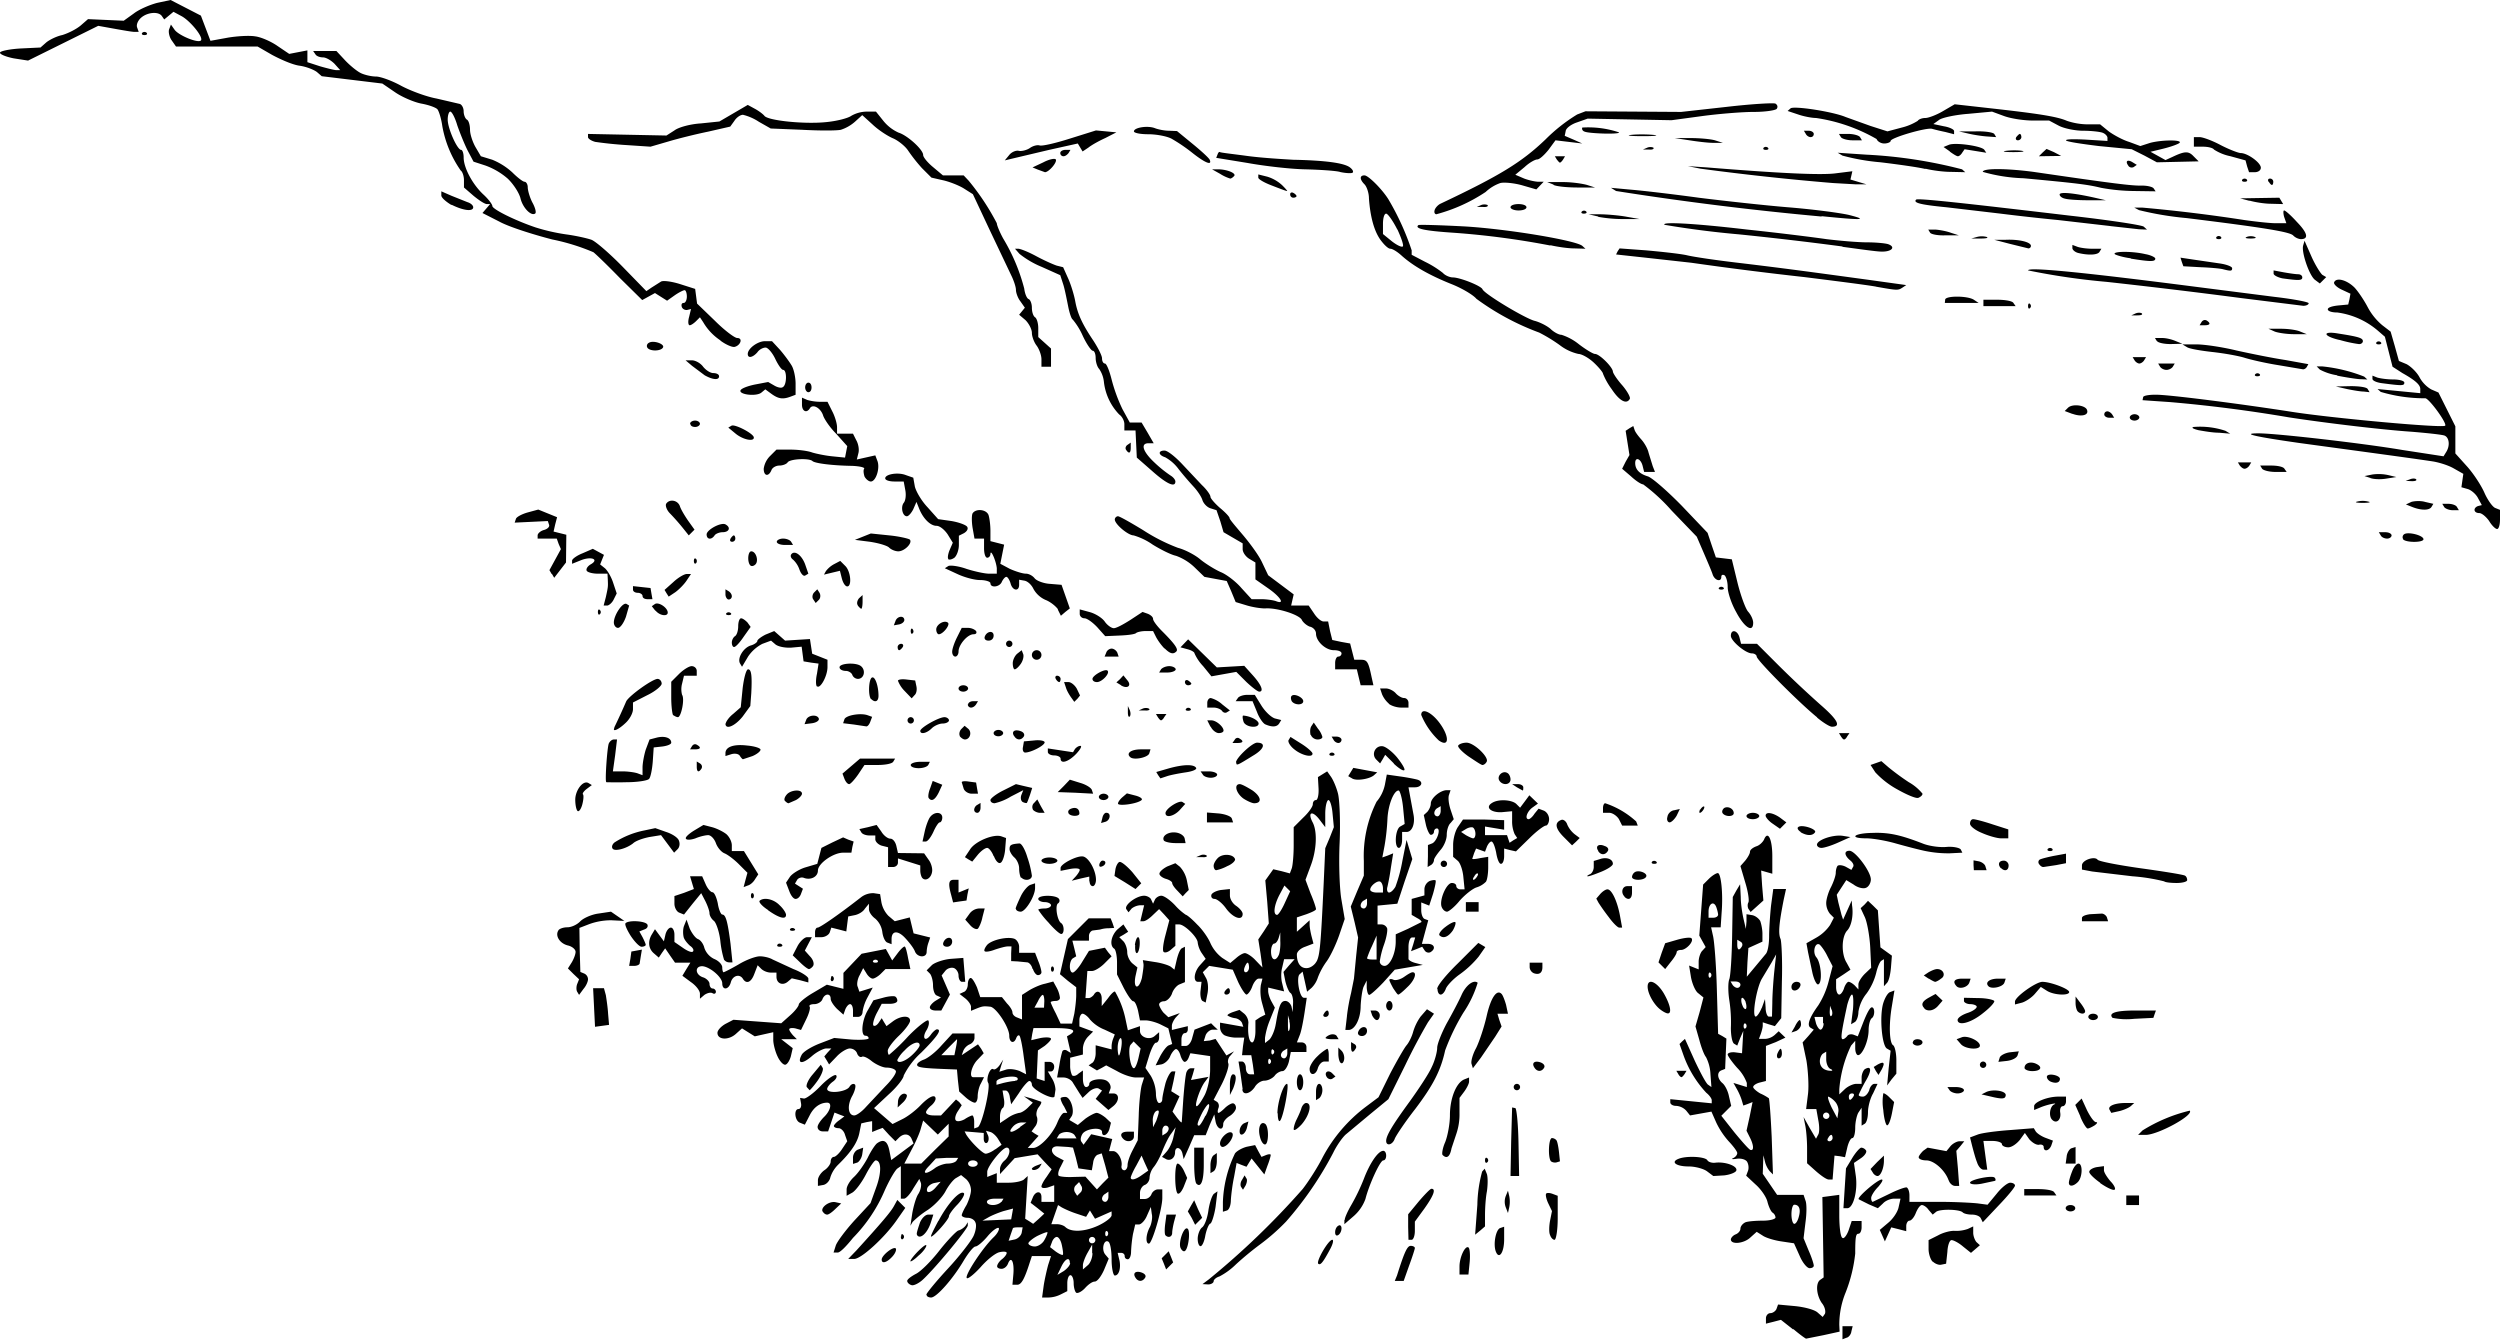 <?xml version="1.0" encoding="utf-8"?>
<svg xmlns="http://www.w3.org/2000/svg" version="1.1" viewBox="0 0 784 421">
	<title>Sketch of a road with trees and bushes to either side, going straight into the distance. Four mountain slopes are in the background, high on the left and low on the right.</title>
	<path d="m562.3 416.9-3.8-3-2.3.6-2.4.6v-1.7c0-.8.6-1.6 1.4-1.6.7 0 1.6-.6 1.9-1.3l.5-1.4 5.4.5c2.9.3 6 1.1 7 2l1.6 1.4.7-1c.3-.7 0-2.2-1-3.4-1.7-2.5-2-6.3-.4-7.3l1-.7-.2-12.6-.2-12.6 5.3-.7v6.5c0 3.6.4 6.8 1 7 .4.4 1.3-.7 1.9-2.3l1-3h3.1v2c0 1-.4 2-1 2-.8 0-1 1-1 6.2a47 47 0 0 1-3 12.2 26.7 26.7 0 0 0-2 10.2l.1 2.1-5 1.1-5.5 1.1c-.2 0-2-1.3-4-3zm15.5 1v-2h3.2l-.4 1.6c-.1 1-.9 1.9-1.5 2l-1.3.5zM290.5 406c0-.4 3-4.1 6.8-8.2s7.3-8.7 8-10.2c.7-1.5 1-3.4.6-4.2-.3-.9-1.4-1.5-2.5-1.5-1 0-1.8-.4-1.8-.8s.7-1.9 1.5-3.2c.7-1.4 1.4-3.5 1.4-4.7a5 5 0 0 0-1.5-3.4l-1.6-1.3-1.7 1c-.9.6-2.3 2.4-3.2 4.1s-3.3 4.3-5.5 5.8a27.9 27.9 0 0 0-4.8 3.8l-.7 1.2.6-4c.4-2.2 1.2-5 1.9-6 .7-1.1 1-2.6.8-3.4l-.5-1.3-1.9 3c-1 1.8-2.3 3.2-2.9 3.2h-1v-10.2l-1 .7c-.7.4-2.5 3.5-4 6.8a48.2 48.2 0 0 1-10 15c-2 2.5-4 4.6-4.8 4.6h-1.3l.7-2.2c.4-1.2 3-4.7 5.8-7.8l5.1-5.5 1.8-5c1.7-4.7 1.6-8.4-.2-8.4-.4 0-1.8 2-3.1 4.5s-3.2 5-4.2 5.6l-1.8 1v-2c0-1 1-2.7 2.3-3.9 1.3-1.2 3.2-3.9 4.3-6 1-2.1 2.4-4.2 3-4.6 2-1.4 3.2-.7 3.8 2.3l.6 3 7-5.2-.6-1.4c-.7-1.7-2.5-1.9-4-.4l-1.1 1.1-2-2-2-2.2-1.6.6-1.7.7v-3.4l-1.7.3-1.7.4-.6 3c-.6 3-2.6 6-6.6 9.9a9.7 9.7 0 0 0-2.5 4c-.2 1.1-1.2 2.2-2.2 2.4l-1.7.3v-1.8c0-1 1-2.4 2-3.1 1.1-.7 2-2 2-2.7 0-.9.5-1.5 1-1.5s1.7-1.1 2.6-2.5l1.6-2.4-.7-2c-.3-1.2-1.3-2.1-2-2.1-.8 0-1.5-.3-1.5-.7 0-.3.8-1.2 1.7-1.8l1.6-1.2-1.6-.6-1.5-.6-2 5.9H258c-.9 0-1.6-.6-1.6-1.4 0-.7 1-2.1 2-3.1 2-1.9 2.7-4.5 1-4.5-2.2 0-4.2 1.4-5.5 4l-1.5 2.9-1.5-.6c-1.7-.6-2-4.3-.5-4.3.6 0 1-.8.8-1.8l-.3-1.7 1.2.2c.6.1 3-1.6 5.2-3.9s4.5-3.8 4.9-3.4c.4.4 0 1.3-1 2s-1.8 1.8-1.8 2.3c0 1.6 6 1 7-.7.5-.8 1.2-1.1 1.7-.7.4.4 0 2-.8 3.5-1.7 3-1.4 6.2.6 6.2.7 0 2.4-1.2 3.7-2.7l6.1-6.5c2.1-2.1 3.6-4.3 3.2-4.8-.3-.6-1.6-1-2.9-1-1.2 0-3.3-1-4.6-2-1.2-1-2.6-1.7-3.1-1.4-.5.3-1.2-.2-1.5-1-.3-1-1.4-1.6-2.3-1.6s-2.8 1.1-4.1 2.5l-2.4 2.5-.7-1.2-.8-1.3 1-1.2 1.2-1.3h-1.6c-.8 0-2.9 1-4.5 2.4-3.1 2.7-4.7 2.4-3.2-.4.5-1 3-2.5 5.5-3.5l4.7-1.8 5.4.5c3 .2 5.4 0 5.4-.4s-.4-.8-1-.8c-1.6 0-1.1-5 .8-8.1l1.7-3 3-.8c1.7-.5 3.4-.6 3.8-.4.4.2.7.8.7 1.3 0 .6-1 1-2.4 1h-2.5l-1.6 3c-.9 1.8-1.3 3.4-1 3.8.4.3 1 0 1.6-.8l1-1.5.7 1.2.8 1.3 2-1.5c2.4-1.8 5.4-2 5.4-.2 0 .7-1.5 2.8-3.5 4.7s-3.5 4-3.5 4.7c0 .7.2 1.3.4 1.3a61 61 0 0 0 6-5.8c3-3.1 5.9-5.3 6.3-5 .4.5.2 1.8-.5 3-1.6 2.5-.5 4 1.3 1.5.7-1 1.6-1.7 1.9-1.7 1.7 0 .2 2.2-4.9 7.3a24 24 0 0 0-5.5 7.2c0 .8-2 3.5-4.7 5.9l-4.6 4.3 5.8 5 3-1.5c1.7-.8 4.3-2.8 5.8-4.4 2.7-2.8 4.7-3.6 4.7-2 0 .5-.6 1.5-1.5 2.2-.8.7-1.5 1.6-1.5 2 0 .6 1 1 2.4 1h2.3l4.7-5 1 .8.8 1-1.3 2c-.7 1.1-1 2.4-.5 2.8.4.4 1.6.2 2.7-.4 1-.7 2.2-1.2 2.4-1.2.3 0 .6.9.6 2v2.1l1.1-.4c1.3-.4 4.1-12.5 3.3-13.9-.8-1.2.6-5 1.6-4.3.4.3 1.3-.3 2-1.3l1.1-1.7-.6 1.8-.6 2 2.2-.7c1.2-.3 3 0 4.2.5l2 1-.8-5.8c-.4-3.2-1-6-1.3-6.3-.3-.3-.7 0-1 .7-.7 2-2.2 1.5-2.2-.7 0-2.7-4.2-9-6-9.1-2-.2-2.3-.2-4.3.6l-1.7.7v-1.3c0-.6-.8-1.8-1.8-2.6l-1.8-1.4 1.3-.6c.7-.2 1.3-1.3 1.3-2.4 0-1 .4-2 .9-2s1.3 1.4 2 3l1 3h6.8l1.6 2c1 1 1.7 2.2 1.7 2.8 0 .6.6 1.3 1.5 1.6l1.5.6V312l2.2-1.4c1.3-.8 3.5-1.8 5-2.1l2.6-.7 1.1 2a9 9 0 0 1 1 3.1c0 .6-.6 1-1.4 1-.8 0-1.5.2-1.5.4s.7 1.8 1.6 3.5l1.5 3.2h3.6l.7-3.1c.3-1.8.6-4.3.6-5.8v-2.5l-2.6-2-2.5-2.1 2.5-11 6.5-6.5h6.9l.6 1.5.5 1.5-1.7.1a9 9 0 0 0-2.7.4l-2.3.3c-.6.1-1.2.9-1.2 1.7v1.5h-5.2l.6 2.4.6 2.5-1 .6c-1.3.8-1.3 4.5-.1 4.5.5 0 1.9-1.5 3-3.4l2.1-3.4 5-1 1 1.4 1.1 1.3-2.3 2.3c-1.2 1.2-3 2.3-3.8 2.3H341l-.6 8.5h1c.5 0 1.2-.5 1.6-1 1-1.8 2.5-1 2.5 1.2v2.3l2-2.5c1-1.4 2-2.3 2.2-2a29 29 0 0 1 3.3 8.8l.7 3.3 3.8-1.3v1.5c0 2 3 3 4.6 1.6l1.4-1.2v1.7c0 .8-.4 1.6-1 1.6-.5 0-1.4 1.8-2.1 4l-1.2 3.9 1.7 2.5a12 12 0 0 1 1.6 5.5c0 1.7.5 3 1 3 .6 0 1-.5 1-1.2s.5-3 1-5c.6-2 1.6-3.7 2.1-3.7h1l-.6 3.1-.7 3.1 1.3.8 1.3.8-2.2 4.8 1.4 1.9c.8 1 1.4 1.7 1.5 1.4l.5-7.4c.3-3.8.7-7.6 1-8.3s.8-1.2 1.5-1.2h1l-.5 1.8-.6 1.9 5.5-1-1 1.4c-1.6 1.9-3.6 7.9-2.7 7.8.4 0 1.5-1.6 2.5-3.5 1-2 1.7-5.5 1.7-7.9v-4.3l-6.2-.9-.5 1.3c-.3.8-.8 1.4-1.3 1.4-.4 0-1-1-1.3-2-.3-1.1-.9-2-1.4-2-.4 0-1.3 1-1.8 2.2-.5 1.3-1.8 2.4-2.8 2.6l-1.8.3 1.5-3c.9-1.6 2-3.1 2.7-3.3l1-.4-.6-2.4-.6-2.5-2.6-1.3c-1.5-.7-3.5-1.2-4.5-1.2h-1.8l-.6-3c-.4-1.7-1-3-1.5-3s-1.8-1.9-3-4.2l-2.1-4.2v-3.8c0-2-.4-4-.9-4.3-1.5-1-1-4 1-6l1.9-1.6.7 1.1.8 1.2-1.4.9-1.4.8 1.3 1.3c.6.6 1.2 2.2 1.2 3.4 0 1.2.7 2.7 1.6 3.5l1.6 1.3-.6 2.7c-.8 4 1 4.5 2 .6.3-1.8.6-3.7.5-4.4l-.2-1.2 3.8.6c2.1.3 4.3 1 5 1.5l1.1.9.7-3c.4-1.7 1-3.3 1.6-3.7l1-.5V308l-1.7.7c-.8.3-2 1.6-2.4 3-.5 1.2-1.6 2.3-2.5 2.3-.8 0-1.5.5-1.5 1s.7 1.8 1.4 2.6l1.5 1.4 3.6-1.3-1.2 1.3c-.7.8-1.3 2-1.3 2.7v1.3l2.5-.6 2.5-.6v1c0 .7-.4 1.2-1 1.2-.5 0-1 .9-1 2v2h1.4c.8 0 1.7-1.2 2-2.6l.7-2.5 5.2-2 1 1 1.1 1h-1.6c-.8 0-1.8.8-2.2 1.7l-.6 1.9 1.9-.2 1.8-.5 1.7 2.6 1.7 2.6 2.4-1.3-1.1 1.3c-.7.6-1 1.8-.7 2.5s-.6 3.6-2 6.4l-2.6 5 1 .6c.6.4.8 1.3.5 2-.3.8-.3 1.5 0 1.5s1.2-.7 2-1.5 2-1.5 2.5-1.5 1 .6 1 1.4c0 .8-1 2-2 2.6s-2 1.7-2 2.5c0 2.3-1.9 1.7-2.4-.8l-.4-2.2-1.4 3.2-1.3 3.3h-3.6l-1.6 3.7-1.7 3.8-.4-1.8c-.5-2-2.3-2.3-2.3-.3 0 1.8-1.6 2.9-3 2l-1.1-.6 1.5-1.7c.8-.9 1.8-3 2.1-4.6l.7-3-1.4 2c-.8 1-2 3.5-2.8 5.5-.7 1.9-2 4.2-2.7 5a6 6 0 0 0-1.3 3.3c0 1-.7 2-1.5 2.3-.8.3-1.5 1.4-1.5 2.5v1.9h1.5c.9 0 1.8-.7 2.1-1.5s1.2-1.5 2-1.5h1.4v2.7c0 3.4-3.2 14.3-4.2 14.3-1.1 0-1-2.8.3-5.2.5-1 .9-3 .6-4.1l-.3-2.2-1.2 2.7c-.6 1.5-1.8 2.8-2.6 2.8H356l-.7 3a43 43 0 0 0-.6 5.6c0 1.3-.5 2.3-1 2.3-.6 0-1-.4-1-1s-.5-1-1.1-1h-1.1l.5 2.1c.6 2.4 0 5-1.4 5-.5 0-1-2.3-1-5s-.4-5.2-1-5.6c-1.4-.9-2.3 2.4-1 4l1.1 1.3-1.5 3.6c-.9 2-2.1 3.6-2.9 3.6s-2.1 1-3 2c-1 1.1-2.3 1.8-2.8 1.5-.4-.3-.8-1.7-.8-3 0-1.4-.5-2.5-1-2.5-.6 0-1 1.2-1 2.5v2.5l-2 1a9 9 0 0 1-3.9 1h-2l.5-3.7c.3-2 1-5 1.4-6.5l.9-2.8h-6l-.6 1.8c-1.7 5.4-2.7 7.2-4 7.2h-1.5l.3-3.4c.3-3.8-.7-5.8-1.7-3.2-.4 1-1.3 1.6-2 1.6-.8 0-1.4-.3-1.4-.8s.6-1.5 1.5-2.2c.8-.6 1.5-1.5 1.5-2 0-.4-1-.5-2.3-.2s-3.9 2.4-5.9 4.7c-2 2.2-4 3.8-4.3 3.4-.8-.7 4.9-9.4 8.3-12.7 1.3-1.2 2-2.6 1.7-3-.4-.3-2 .8-3.5 2.6s-3.2 3.2-3.8 3.2c-.6 0-2.2 2-3.6 4.3-3.4 5.8-8.6 11.7-10.3 11.7-.7 0-1.4-.3-1.4-.8zm45-9.9c0-2.1-1.5-1.4-2.7 1.2l-1.2 2.5 2-1.2c1-.7 2-1.8 2-2.5zm7-3.1v-2.7l-1.4 2.5c-.8 1.4-1.5 3.2-1.5 4v1.3l1.5-1.3c.8-.6 1.5-2.4 1.5-3.8zm-9.5-2.5c-.3-1.5-1-2.6-1.6-2.6-.5 0-1.2.7-1.5 1.6l-.6 1.6 1.8 1.4c1 .7 2 1.2 2.2 1 .2-.2 0-1.6-.3-3zm-5.5-1.6c.6-1 1-2.1 1-2.4s-1.3.2-3 1c-1.6.8-3 2-3 2.4 0 .5 1 1 2 1 1.1 0 2.5-1 3-2zm16 0a1 1 0 0 0-2 0 1 1 0 0 0 2 0zm-23.1-2.3.3-1.7h-1.6c-.8 0-1.5.1-1.5.4l-.7 2-.6 1.8 1.9-.4c1-.2 2-1.2 2.2-2.1zm26.9-.4c-.4-.4-.7 0-.7.7s.3 1 .7.6c.3-.3.3-1 0-1.3zm1.3-5v-1.3l-5.2 2.3-1.6-2.6-.6 1-.6 1-3.3-1.1c-1.8-.6-3.7-1.5-4.4-1.9l-1.1-.7-2.1 6h1.7c1 0 2.2.4 2.7.9 1.8 1.7 6 1.5 10.2-.4 2.4-1.1 4.3-2.6 4.3-3.3zm-23.2-2.3-2.2-1.7.7-1.7c.8-2 2.7-2.2 2.7-.1v1.5h4v-5.2l-2 .7c-1.1.3-2 .2-2-.3s.7-1.8 1.6-3l1.6-2.4-2.2-2.3-2.2-2.4-7.2 1.2-4.6 5v-1.6c0-.8.6-2 1.5-2.7 1.6-1.4 2-4 .6-4s-6.1 5.9-6.1 7.6v1.6l3-1.2v3h3.8c2 0 4.3-.5 4.8-1.1l1.1-1-.4 6.7-.4 6.7 1.3.8 1.2.8 1.8-1.6 1.7-1.6zm-1.8-12.4c0-.2.7-.7 1.5-1l1.6-.6-.6 1c-.6 1-2.5 1.4-2.5.6zm-6.2 14.2.3-1.7-3 .8c-1.6.5-3.8 1.4-4.8 2l-1.8 1 9-.4zm-3.3-3.8.6-1H312c-1.4 0-2.5.4-2.5 1s.8 1 1.9 1 2.2-.5 2.6-1zm33.5-1.6v-1.6l-1 .7c-.6.3-1 1-1 1.5s.4 1 1 1c.5 0 1-.7 1-1.6zm-8.5-3.4-.7-1.2-1 1c-.6.5-.7 1.5-.3 2.2l.7 1.1 1-1c.6-.5.7-1.5.3-2.1zm-45.5.3 1.4-1.6-2 .4c-1 .2-2 1-2.2 1.6-.6 1.8 1.2 1.6 2.8-.4zm53-6.7-1.1-3.8-1.2.4c-.7.2-1.4 1.4-1.5 2.6l-.4 2.3-4.2-.6-.8-3.3-.9-3.2-1.4-.2-3.2-.2c-2.5-.2-2.7 2-.4 3.3l2.1 1.1-1 2c-.7 1.2-.9 2.4-.6 2.8.4.3 2.4.5 4.5.4l3.9-.1 1.8 2 1.8 2 1.8-1.9 1.8-1.8zm11.5 3 2-1.4-1.1-2.4-1-2.3-1.7 3.2c-1 1.7-1.7 3.4-1.7 3.7 0 1 1.6.6 3.5-.8zm-65-2.1c1-.8 3-1.5 4.1-1.5 1.2 0 2.5-.4 2.8-1l.5-.8H297l-3.5.2-2.1 2.3c-2.5 2.5-1.3 3 1.7.8zm60.5-1c0-1 .7-3 1.6-4.7l1.6-3.1.3-7.6c.1-4.2.6-8.6 1-9.9l.7-2.2h-2.6c-1.4 0-4-.9-5.9-2l-3.4-1.8-1.4.8-1.5.8-2.6-1.6 1-.7c.7-.3 1.2-1.8 1.2-3.1v-2.5l5 1.3v-1c0-.6.2-1.7.5-2.4l.5-1.3-3.2-1.5a12 12 0 0 1-4.6-3.2c-.7-1-1.8-1.8-2.3-1.8-.5 0-1 .9-1 2v2l4.3 1.6-1.6 1.6a6 6 0 0 0-1.6 3.6v2l-2 .5-2 .5v2.4a7 7 0 0 0 .6 3.1c.4.4 1.3.2 2-.5l1.4-1v2.5c0 1.5.4 2.7 1 2.7.5 0 1-.4 1-1 0-1.4 4.3-2 5.7-.8.8.6 1.2 1.7.9 2.4l-.5 1.4h1.4c2 0 2 2.4 0 4l-1.5 1.2-4-3.5 1-1.3 1-1.3-1-.6c-.6-.4-2 0-3.1 1l-2 1.9-1-1.5-2-3.2c-.5-1-1.9-1.7-3-1.7h-2l.7-3.8c.3-2 .8-4 1-4.5.3-.4 1-.5 1.6 0l1 .6-.6-2.6-.6-2.6 1-.6c2.2-1.4.7-2-5.3-2h-6.2l-.4 1.9-.3 1.9 3-.7c1.8-.3 3.2-.2 3.2.3 0 .4-1 1.4-2 2.2l-2.1 1.4-.2 4.4-.2 4.4 2.5.8v-6h1.5c.8 0 1.5.6 1.5 1.5s-.5 1.5-1 1.5h-1l1.3 2.2a7.6 7.6 0 0 1 1.1 3.5l-.3 2.1c-.2 1.4-7-2.1-7.1-3.6 0-.7-.4-1.2-.8-1.2s-1.9 1.6-3.2 3.7l-2.5 3.6-.4-2.1c-.1-1.2-.7-2.2-1.3-2.2h-1l.4 2.5c.3 1.4.1 2.8-.4 3-.4.3-.8 1.5-.8 2.6v2.1l2.4-1.6a10 10 0 0 1 3.6-1.6c.6 0 1.8-.7 2.7-1.6l1.6-1.6-1.4-1-1.4-1 2.5.7 2.9 1c.2.3-.2 1-.8 1.8-.6.8-.9 2.2-.5 3 .3 1 0 2.3-.6 3l-1.1 1.5 1 .7 1.2.7-3.4 3.8h1.7c2 0 6-4.1 7.6-8 .7-1.7 1.6-3 2.1-3h1l-1-2c-.7-1-1.1-2.2-1.1-2.5 0-.3.6-.5 1.5-.5 1.6 0 3 4.2 2 6l-.8 1.2 2.7 1.6 2.4-2c1.4-1 3-1.8 3.5-1.8.6 0 1.8.7 2.8 1.5l1.7 1.6-.5 2c-.6 2-2.3 2.6-2.3.9 0-1.6-4.6-1.2-6 .4-.6.8-.9 2-.5 2.6l.7 1 1.2-1.6 1.2-1.7 6.6 1.5-.5 1.9-.5 1.9h1.3c1.4 0 3 2.7 2.6 4.7-.1.7.3 1.3.9 1.3.5 0 1-.7 1-1.6zm-1.3-8.2c-1.3-1.3-.7-2.3 1.3-2.3h2v1.5c0 1.5-2.1 2-3.3.8zm-45.7 7.7c0-.6-.7-1-1.5-1s-1.5.4-1.5 1 .6 1 1.5 1 1.5-.5 1.5-1zm-13.4-4.3 4.3-4.2v-4l-3.4 3.4-4.6-4.4-.7 2.4c-.3 1.3-1.6 4.3-2.9 6.7l-2.3 4.4h5.3l4.3-4.3zm19-.2 1.9-1.4-1.1-1.8c-.6-1-1.7-2-2.4-2.2l-1.4-.4.7 1.6c.3.9.1 1.9-.4 2.2-.5.3-1-.3-1-1.3v-1.8l-6-.5.5 1c1.5 2.4 5.2 6 6.1 6 .6 0 2-.6 3-1.4zM337 356c-.4-.6-1.5-1-2.5-1s-2.2.4-2.5 1l-.6 1h6.2zm29.5-2c0-.6-.4-1-1-1-.5 0-1 .7-1 1.5v1.6l1-.6c.6-.4 1-1 1-1.6zm-46.6-.6 2-1.4h-1.6a4 4 0 0 0-2.8 1.5c-1.6 1.9-.1 1.9 2.4 0zm43.5-4.7c0-.5-.3-.6-.9-.2-.5.3-1 1.6-1 2.8l.1 2.2 1-2c.4-1.1.8-2.4.8-2.8zm14.7 1.2c.9-1.7 1.3-3.3 1-3.6-.2-.3-1.1.9-2 2.5-1.6 3.2-1.9 4.2-1.1 4.2.3 0 1.2-1.4 2-3.1zm-59.8-11c.7 0 1-.3.8-.8-.7-1.1-6.6-.1-6.6 1.1v1l2.2-.6c1.3-.3 2.9-.6 3.6-.6zm38.7-7 .7-3.1-1.1-1.1-1.1-1.1-.9 1c-1 1-.2 7.4 1 7.4.4 0 1-1.4 1.4-3.1zm-70.9-1.1c1.3-1.2 2.3-2.5 2.3-3 0-1.6-2.5-.8-4.7 1.6a10.5 10.5 0 0 0-2.3 3c0 1.3 2.5.5 4.7-1.6zm65.6-2.8c.2-1.6 0-2.7-.4-2.4-.4.3-.8 1.6-.8 3 0 1.3.2 2.4.4 2.4s.6-1.4.8-3zm-24.2-14c0-1.1-.2-2-.5-2s-1 .9-1.5 2l-1.1 2h3zm-41.7 89c-.7-.2-1.3-.8-1.3-1.3s1.2-1.4 2.7-2.2c1.5-.7 4.8-4 7.3-7.2s5.3-6.1 6-6.4c.9-.2 1.9-1 2.3-1.5l.7-1.1v1c0 1.1-10.3 13.5-14.1 17-1.3 1.2-3 2-3.6 1.7zm93.3-1.8a246 246 0 0 0 29.4-28.3c1.8-2.3 4.7-6.8 6.3-10a48 48 0 0 1 13.5-15.8l4-3 3.7-7.5c2.1-4 4.4-8 5.1-8.8.7-.8 1.6-2.6 2-4a16 16 0 0 1 2.4-5l2-2.3 2.2 1.4-1.9 2.7a190 190 0 0 0-7.1 13.4l-5.3 10.7-5.6 4.6-7.8 6.5c-1.1 1-2.9 3.6-3.9 5.7a109 109 0 0 1-14.8 21.6 65 65 0 0 1-8.2 7.2 96.4 96.4 0 0 0-7.5 6.2 21.5 21.5 0 0 1-5.2 3.8c-1 .3-1.8 1-1.8 1.5s-.8 1-1.7 1l-1.8-.1 2-1.5zm-23-.5c-1-1.5.1-2.3 2-1.6 1 .4 1.4 1 1 1.6-.8 1.3-2.2 1.3-3 0zm82-.7c2.3-7.3 3.2-9.3 4.3-9.3.7 0 1.3.3 1.3.7 0 .3-.8 2.8-1.8 5.5l-1.7 4.8h-2.8zm19.6-2.8c0-3 1.8-6.7 2.8-6 .4.2.6 2.2.4 4.5l-.4 4h-2.8zm-92.7-.9-.7-1.7 2.2-2.2.7 1.7.7 1.8-2.2 2.2zm199.4-2.4-1.8-4-4-.6c-2.1-.3-4.8-1.1-5.8-1.8l-1.9-1.2-1.9 1.7c-2 2-6.2 2.4-6.2.7 0-.5.7-1.3 1.5-1.6.8-.3 1.5-1.1 1.5-1.8s.7-1.6 1.6-2c.8-.3 3.3-.5 5.5-.5s3.9-.5 3.9-1a2 2 0 0 0-.9-1.5c-.5-.3-1.2-1.8-1.6-3.3-.3-1.5-2-4-3.7-5.5l-3-2.8.6-1.6c.3-.9.1-2.2-.4-2.9-.6-.7-2-1-3.3-.8-1.2.2-1.7.1-1-.2.7-.3 1.3-1 1.3-1.6 0-.5-1.2-2.1-2.6-3.6a24.7 24.7 0 0 1-4-6l-1.5-3.4-6.7 1.2-1.2-1.5a4.7 4.7 0 0 0-3.2-1.5c-1 0-1.8-.5-1.8-1.1v-1l13 1.3v-1c0-.5-.8-1.6-1.7-2.3a34 34 0 0 1-7.2-11.9l-1.2-3.4.8-.8.9-.8 3.1 6.9c1.8 3.8 3.6 7.2 4.2 7.5l1 .7-.3-4a13 13 0 0 0-1.4-5.4c-.6-.7-1.5-3.1-2.1-5.4l-1.2-4.2 1.3-4.5 1.2-4.6-1.6-1.3c-.9-.6-1.9-2.9-2.3-5l-.6-3.7 3 1.2v-2.4c0-1.3.6-3 1.2-3.5l1-1.1-1-1.8-1-1.8.6-8 .6-8 1.8-1.8c1-1 2.3-1.8 2.8-1.8 1 0 1.7 6.3 1.2 12.4l-.3 4.6h-3l.6 2.7c.4 1.6 1 9 1.2 16.7l.4 14 1.3.7 1.3.8-.2 4.7-.2 4.8-1 .4c-1.7.5-1.5 2.7.2 4.1.8.7 1.7 2.5 2 4.1l.7 3-1.5 1.5-1.6 1.6 4.1 5.2c2.3 2.8 4.5 5.3 5 5.5 1.2.4 1.1-1.5-.2-4l-1-2 1-4.5.9-4.5-1.5.6-1.4.5-.5-1.7c-.3-1-1-2.6-1.6-3.6l-1-1.8 4.2 1.3v-1.3a13 13 0 0 0-3-4.7c-1.7-1.9-3-3.8-3-4.2 0-.5 1-.8 2.2-.7l2.3.3.2-3.5.2-3.5-1 2.3-.9 2.3-1-.6c-.6-.4-1-2.6-1-4.9a45 45 0 0 0-.5-8.8c-.4-2.6-.4-5.5 0-6.5s.8-7.2.9-13.8l.2-12 1.1-2 1.2-2 .2 4c0 2.2.5 5.3.9 7l.7 3 .2-2.3v-2.3l1.8.3c1 .2 2 1 2.5 1.8.3.8.7 2.6.7 4v2.5l-2.2 1-2.2 1-.3 4.5-.2 4.5 2.5-3 3.5-4.2c.6-.7 1-3.2 1-5.5 0-2.4.3-6.7.6-9.6l.7-5.2h4l-.7 3.2c-1.5 7.6-1.8 10.8-1 12.5.3 1 .6 7 .4 13.3l-.2 11.5-2 2.5-2-.6-1.8-.6v1c0 .6-.3 1.7-.6 2.6l-.6 1.6h1.9a5 5 0 0 0 3-1.2l1.3-1.2 2.1 2-3 1.4-3.1 1.2v11l-2 .5c-1.1.3-2 .9-2 1.4 0 .4 1 1.3 2.2 2a16 16 0 0 1 2.7 1.5c.2.2.6 5.6.9 12.1l.4 11.8-1-1a7.5 7.5 0 0 1-1.5-3l-.5-2-.2 5.8 4.5 6.6h8.3l.6 1.8c.4.9.4 4 0 6.8l-.6 5 1.6 3.9c.9 2 1.6 4.2 1.6 4.7s-.6.8-1.3.8c-.8 0-2.2-1.7-3.1-3.8zm-.3-12.3c.7-2.4.1-3.8-1.4-3.8-.5 0-.9 1.3-.9 3 0 1.6.4 3 .9 3s1.1-1 1.4-2.2zm-16.6-60.5c-.4-.4-.7 0-.7.7s.3 1 .7.6c.3-.3.3-1 0-1.3zm5-5 1-2.8.2 2.7c0 1.5.5 2.8 1 2.8h1l.1-4.3c0-2.3.3-6.7.6-9.7l.6-5.5-1.4 2.5-3 5c-1.7 2.7-3.3 12-2 12 .4 0 1.3-1.3 1.9-2.8zm-5.1-2c-.4-.8-.9-1.4-1.2-1.1-.2.3-.2 1.3.2 2.2.3 1 .9 1.4 1.1 1.2.3-.3.2-1.3-.1-2.2zm-1.6-5.3c0-.6-.7-1-1.6-1h-1.5l.6 1c.3.5 1 1 1.5 1 .6 0 1-.5 1-1zm-9.4-3.7c-.3-.3-.6 0-.6.7s.3 1 .6.7c.4-.4.4-1 0-1.4zm9.8-8.2c.4-.6.2-1.3-.4-1.6l-1-.6v1.5c0 1.8.6 2 1.4.7zm-7.4-10c0-.5-.3-1.7-.6-2.5-.8-2-2.4-1-2.4 1.5v1.9h1.5c.8 0 1.5-.4 1.5-1zM413.4 396.3c-.7-.8 3.2-7.5 4.4-7.5.5 0 .2 1.3-.6 2.8-2.3 4.3-3.1 5.3-3.8 4.7zm192.7-.6c-.7-.7-1.3-2.5-1.3-4v-2.8l3-1.5c1.6-.9 4-1.5 5.2-1.4a11 11 0 0 0 4.1-.6l1.7-.8v2c0 1 .5 2.3 1 2.9l1.1 1-1.4 1.2-1.4 1.2-2.5-2c-1.4-1.2-3-2-3.6-2-.6 0-1.2 1.6-1.3 3.7l-.4 3.7-1.5.3c-.8.2-2-.3-2.7-1zm-329.6-.7c0-1.3 3.6-4.2 4.4-3.5.3.4-.1 1.5-1 2.5-1.8 2-3.4 2.4-3.4 1zm9 .5c0-.4 1.2-1.9 2.5-3.2 1.4-1.4 2.5-2.2 2.5-1.7 0 .5-1 2-2.5 3.2-1.3 1.3-2.5 2-2.5 1.7zm-16.9-3.4c8-8.8 10.7-12 11.7-13.8l1.1-2 2.5 2.5-2.8 4c-3.7 5.3-11 12-13.2 12H266zm200.5.4c-.9-2.3 0-7 1.4-7.4l1.2-.4v4c0 4.1-1.6 6.4-2.6 3.8zm-98.9-1.2c-.7-1.8 1.1-6.8 2.2-6 1 .6.3 6.3-.8 7-.4.3-1-.1-1.4-1zm5.4-2.8c0-1.3.6-3 1.4-3.6.8-.6 1.7-3.1 2-5.6.4-2.4 1.2-4.7 1.8-5l1-.7-.6 4.9c-.4 2.6-1.2 5-1.6 5.2-.5.1-1.2 1.8-1.6 3.7-.3 1.9-1 3.4-1.5 3.4s-.9-1-.9-2.3zm-93-.7c0-.7.2-1 .6-.6.4.3.4 1 0 1.3-.4.4-.7 0-.7-.7zm159-3v-4l3.3-4c1.8-2.1 3.6-4 4-4 1.5 0 .7 2.1-2.2 6.2l-3 4.1v2.9c0 1.6-.5 2.8-1 2.8h-1zm44.5 2.5c-.4-.8-.3-2.9 0-4.5l.6-3-1.2-2.5c-.6-1.3-.9-2.7-.6-3 .3-.3 1.2-.2 2 .1l1.6.6v7c0 3.7-.5 6.8-1 6.8s-1.1-.6-1.4-1.5zm104.2.2-.8-1.8 2.6-2.2c1.5-1.2 3-3.4 3.3-4.9l.6-2.7h-2c-1.1 0-2.7.6-3.5 1.5l-1.6 1.5-2.8-1.2-3.2-1.6c-.7-.5 5.9-6.2 7.2-6.2.6 0 0 1-1.1 2.3-1.2 1.2-2.2 2.8-2.2 3.5 0 .6.2 1.2.5 1.2l5.2-2.5c2.6-1.3 5.1-2.2 5.5-2 .5.4.8 1.4.8 2.5v2h9.3c5 0 10.6.3 12.2.5l3 .4 2.9-3.5c1.5-1.9 3.4-3.4 4.2-3.4.8 0 1.5.4 1.5.9s-2.3 3.3-5.1 6.2l-5 5.3-.6-1.2c-.3-.7-1.5-1.2-2.8-1.2s-2.5-.3-2.9-.7c-1-1-7-1.1-8.3-.2l-1.1.9-1.3-1.5c-.6-.9-1.6-1.5-2.1-1.5s-1.3 1-1.9 2.5c-.5 1.3-1.4 2.4-2 2.4-.5 0-1 .8-1 1.7v1.6l-2.3-.6-2.4-.6-1 2.2-1 2.2zm-302.8-.6c0-.5.5-2 1-3.5.6-1.4 1.7-2.5 2.6-2.5h1.6l-.7 2.2c-.8 2.7-2.4 4.7-3.6 4.7a.9.9 0 0 1-.9-.9zm6.8-4c2.9-5.5 6.8-9.8 8-8.7.3.4-.6 2-2 3.5-1.5 1.5-2.7 3.2-2.7 3.7 0 1-4.8 6.4-5.6 6.4-.3 0 .8-2.2 2.3-5zm71.2 4.5c-.3-.3-.3-1.9-.1-3.5l.4-3h3l-.6 2.2c-.3 1.2-.6 2.8-.6 3.5 0 1.3-1.2 1.7-2.1.8zm53.2-1c0-.8.4-1.7 1-2 .5-.4 1 0 1 .8 0 .9-.5 1.8-1 2.1-.6.4-1 0-1-.8zm44.6-8.6a42 42 0 0 1 1.5-10.4l.8-.9.7 1.7c.3 1 .3 3.3 0 5.4-.4 2-.6 5.4-.6 7.4v3.6l-1.5 1.3-1.6 1.3.7-9.4zm-89.6 4.1-1.2-2 1-1.8 1-1.7 1.2 2.8 1.3 2.7-2.2 2.2zm48 .7c0-.7.9-2.7 2-4.6a62 62 0 0 0 4-8.3c1.9-5 4.5-8.8 6.1-8.8.5 0 .9.6.9 1.5s-.4 1.5-.9 1.5c-1 0-4.5 7.7-5.6 12.1a13 13 0 0 1-3.6 5.3l-3 2.6v-1.3zM258 380c-.8-1.3 2-3.4 4-3l1.8.4-1.8 1.7c-1 1-2.1 1.8-2.6 1.8s-1.1-.4-1.4-1zm125.5-3a38 38 0 0 1 3.8-15.3c.7-.9 2.5-1.8 3.8-2.1l2.5-.5 1 1.9 1 1.8 1.5-.6c.8-.3 1.4-.3 1.4 0s-.4 1.8-1 3.3l-1 2.8-4-5-.8 1.3-.8 1.3-1.6-.6-1.5-.6-.8 4.4c-.5 2.3-.9 5.6-1 7.2 0 1.6-.5 3-1.2 3.3l-1.3.4v-3zm88.7 1.6a5 5 0 0 1 0-3.5l.7-1.7.4 1.7a9 9 0 0 1 0 3.5l-.4 1.8zm175.6.3c0-.6.7-1 1.5-1s1.5.4 1.5 1-.7 1-1.5 1-1.5-.5-1.5-1zm-69.3-6.3.4-6.2 2-3.3c1.1-1.8 2.4-3.2 2.8-3.2a2 2 0 0 1 1.5.9c.3.5-.4 1.6-1.6 2.4l-2.2 1.5.6 4.2c.6 4.6-.8 10-2.7 10h-1.2zm88.3 3.8v-1.5h4v3h-4zm-297.5-2.1c-1-1-1-9.4 0-9.4.5 0 1.4 1 2 2.3l1 2.2-1.1 2.8c-.7 1.6-1.5 2.5-2 2zm265.5-.4v-1h4.4c2.5 0 4.7.4 5 1l.7 1h-10.1zm23.8-3c-2-1.4-3.6-3-3.4-3.5.1-.6 1.2-1.2 2.4-1.4l2.2-.3v1.3c0 .7 1 2.2 2 3.4 1.2 1.2 1.8 2.5 1.3 2.7-.4.3-2.5-.7-4.5-2.1zm-269.4 1.3c-.3-.5-.2-1.5.3-2.2l.8-1.4.6 1c.3.4.1 1.4-.3 2.2l-.8 1.3zm-14-1c-.4-.4-.7-3-.7-6v-5.3h3v5.4c0 5.1-.9 7.3-2.3 5.9zm235.9-1c-1.1-3.2-4.6-6.3-7-6.3-1.3 0-2.4-.4-2.4-1 0-.4.7-1.3 1.4-2l1.4-1 5.9 1.1 1.3-1.6c.7-.8 2-1.5 2.8-1.5h1.5l-1.2 1.5-1.3 1.5.5 5.5.4 5.5h-1.3c-.8 0-1.7-.8-2-1.8zm6.7.7c0-1 7-2.4 7.7-1.6.3.3.4.7.2 1l-4.2.9c-2 .4-3.7.2-3.7-.3zm31 0c0-.5.4-2 1-3.5.5-1.4 1.4-2.5 2-2.5 1.4 0 1.3 4.3-.2 5.8-1.4 1.4-2.8 1.5-2.8.2zm-79.3-3.6-2.8-2.5V360c0-2.6-.3-5.9-.6-7.2l-.5-2.5 1.9 3.4 2 3.4.7-1.3c.4-.6.4-2.7 0-4.6l-.6-3.4h-3.2l.6-4.8c.3-2.6 0-7.3-.5-10.4l-1.2-5.7 1.8-2 1.7-2-1-.6c-1.2-.7-.5-3 2.4-7a26 26 0 0 0 3.3-7.7l1.2-4.6-1.6-3.1c-.8-1.7-2-3.3-2.5-3.7-1.4-.8-2.3 2.4-1 4 1.5 1.7 2 8 .6 8.5-.5.2-1.3-1.4-1.8-3.5l-1.4-6.6-.5-2.8 3-1.7a13 13 0 0 0 4.4-4l1.2-2.3-1.2-1.2a5.5 5.5 0 0 1-1.2-3.4c0-1.2.7-3.5 1.5-5 .8-1.6 1.5-3.6 1.5-4.5 0-.9.3-1.9.6-2.2.4-.3 1.5-.2 2.5.3l1.8 1 .5-.9c.4-.5 0-1.4-.9-2.1-1.8-1.5-2-3-.2-3s6.7 6.5 6.7 9c0 1.1-.7 2.3-1.5 2.6-.8.4-2.6 0-3.9-1L579 276l-3 4.6.5 2.4 1 3.9.5 1.5 2.7-6 .1 1.5c.5 3.2-.2 6.6-1.6 8-1.7 2-1.8 7.3-.1 10l1.2 2.2-2.2 1.5-2.3 1.5v2.4c0 1.3.4 2.4 1 2.4.5 0 1.2-1 1.5-2s1-2 1.4-2 1.3.5 2 1.2l1.1 1.2v-1.6c0-.8 1-2.3 2-3.3l2-1.9-.3-6.5c-.2-3.6-1-7.9-1.7-9.4l-1.3-2.8 1.2-1.1 1.1-1.2 1.6 1.5 1.5 1.5.4 5.8.4 5.8 3.6 2.6-.3 3.8c-.2 2.2-.7 4.3-1.3 4.8l-.9 1v-8.5l-.8.5c-.5.3-1.2 2-1.6 3.7a19 19 0 0 1-3 6.5 12.1 12.1 0 0 0-2.6 5.8c0 1.3-.5 2.8-1.1 3.2l-1.2.7.6-4.7c.2-2.5.1-4.6-.3-4.6s-1 1.4-1.5 3.2c-1.8 8.4-2.2 10.8-1.4 10.8.4 0 1-.5 1.4-1 .3-.5 1.2-.7 2-.4l1.3.5 1.8-4.6c1-2.5 2-4.5 2.6-4.5 1 0 1 2.7 0 3.4-.5.3-1 2-1 3.7 0 3.5-2 7.9-3.3 7.9-.5 0-.9-1-.9-2.2v-2.3l-1.3 1.5a38.6 38.6 0 0 0-3.7 13.7v1.6l1.8-1.7c1-.9 2.6-1.6 3.5-1.6h1.7v-2c0-1 .5-2.2 1-2.6 2.2-1.3 2.2.6.1 4-1.1 2-2 3.9-2 4.1 0 .3.5.5 1.3.5s1.6-1 2-2c.2-1.1 1-2 1.6-2h1l-1.4 3c-.9 1.5-1.6 4.2-1.6 5.9 0 1.6-.4 3.2-1 3.6l-1 .6v-5.6l-1 1.5c-.5.8-1 3-1 4.7 0 1.8-.4 3.3-.9 3.3s-1.2 1.3-1.6 3l-.7 3-1.6-.3-1.7-.2-.3 3.7-.3 3.8h-1.2c-.7 0-2.4-1.2-4-2.6zm5.2-10.4c0-.6-.2-1-.4-1-.3 0-.7.4-1 1-.4.5-.2 1 .4 1 .5 0 1-.5 1-1zm-1-7a1 1 0 0 0-2 0 1 1 0 0 0 2 0zm1.7-4.5a6.3 6.3 0 0 0-2-1.5c-.4 0 .1 1.5 1 3.4l1.8 3.4.3-2c.2-1-.3-2.5-1.1-3.3zm5.8-1.5c.4-.6.2-1-.4-1-.6 0-1 .4-1 1s.1 1 .4 1c.2 0 .7-.5 1-1zm-7.2-8.7c-.7-.3-1.3-1.6-1.3-3v-2.4l-1 .6c-.5.3-1 1.4-1 2.4 0 1.8 1.3 3 3.5 3 .6 0 .5-.3-.2-.6zm-2.3-14.3v-2H569l.5 2c.3 1 1 2 1.4 2 .5 0 1-1 1-2zm2.7-4.2-.5-1.3-.1 1.9c0 1 .2 1.6.5 1.3.4-.3.4-1.2.1-2zM473.9 358l.3-10.7 1 .2c.4.1.9 5 1 10.8l.2 10.5h-2.7zm61.4 9.3c-1.1-.8-3.7-1.5-5.7-1.5-4 0-5.8-1.4-3.2-2.4 2.5-1 8.2-.7 9 .4.3.6 1.5 1 2.7.8 3.1-.3 6.9 1.1 6.4 2.5-.2.6-2 1.3-3.8 1.5l-3.4.2zm52 .4-.7-1.1 2.1-2.2 2.1-2v1.6c0 2.3-1 4.8-2 4.8-.5 0-1.2-.5-1.5-1.1zm-207.7-2.3c0-1.4.5-2.8 1-3.1l1-.7v2.5c0 1.4-.4 2.8-1 3.2l-1 .6zm240.4-.9c-.5-1.2-1.1-3.5-1.5-5l-.7-2.8 2.4-.9c1.3-.5 5.8-1.1 10-1.4l7.6-.6.6 1c.4.6 1.7 1.5 3 2l2.4.9-.5 1.5c-.7 1.8-2.4 2.1-2.4.5 0-.6-.7-.9-1.5-.7-.8.1-2-.6-3-1.7l-1.4-2-1.6 2.2c-1 1.2-2.5 2.3-3.6 2.3s-2-.5-2-1-1.3-1-3-1H622l.6 4.5.6 4.5H622c-.7 0-1.6-1-2-2.3zM267.5 363c0-1 .7-2.2 1.6-2.5l1.6-.6-.3 2.1c-.2 1.2-1 2.4-1.6 2.6l-1.3.4zm198.2.9c0-.8.3-1 .7-.7.4.4.4 1 0 1.3-.4.4-.7 0-.7-.6zm20.7.3c-1-1-.8-7.3.3-7.3.5 0 1.1.3 1.4.7s.6 2 .8 3.7l.3 2.9-1 .3c-.6.2-1.4 0-1.8-.3zm161.7-1.5c.1-1.2.9-2.4 1.5-2.6l1.3-.4v5.2h-3.1zm-195.7-.5c-.3-.3 0-2.2.8-4 .8-2 1.5-5.8 1.5-8.5 0-5.3 2-10.2 4.5-11.2l1.5-.6v1.3c0 .6-.7 2-1.5 3.1l-1.5 2v4.8a19 19 0 0 1-1 6.5l-1.5 4.5c-.5 2.7-1.5 3.4-2.8 2.1zm-69.8-3.6c0-1.8 2.8-4.3 3.8-3.3.8.8-1 3.8-2.6 4.3-.6.3-1.2-.2-1.2-1zm12.5-2.2c-.7-2.7.2-4.9 1.6-4 1.3.8 1.2 6.5 0 6.5-.6 0-1.3-1.1-1.6-2.5zm39.6 1.4c0-1.7 2-5 7.4-12.4 2.8-3.9 6-8.7 6.9-10.8 1-2 1.7-4.8 1.7-6 0-1.2 1.4-4.7 3-7.7 1.7-3 3.8-7 4.6-8.8 1.4-3.2 3.9-5 5.1-3.9a35 35 0 0 1-4.5 9.4 69.1 69.1 0 0 0-5.7 11.8c-1.4 6.4-3.8 11-9.4 18.4-3.2 4.1-6 8.3-6.4 9.3-.7 2-2.7 2.4-2.7.7zm-45.9-3.6c.2-1 .9-1.8 1.5-2l1.2-.5-.5 2.1c-.7 2.4-2.6 2.8-2.2.4zm283.1.3a50 50 0 0 1 14.8-6.2c1.4 1.4-10 7.6-13.8 7.6h-2.4zm-266.2-.4c0-.7.4-2 .9-3s1.2-2.5 1.5-3.5 1-1.7 1.5-1.7c2 0 1.1 3.8-1.4 6.7-1.4 1.5-2.5 2.2-2.5 1.5zm246.7-4-1.6-3.6 1-1 1-1 1.7 3.7c1 2 2.2 3.7 2.8 3.7.6 0 .4.4-.4 1-.8.5-1.8 1-2.2 1-.4 0-1.5-1.7-2.3-3.7zm-61.8-2a16 16 0 0 1 0-5.2c.1-.2 1 .3 1.8 1.1l1.6 1.6-.7 3.6c-.4 2-1 3.7-1.5 3.7-.4 0-1-2.2-1.2-4.8zm-190 1c0-3.4 1.9-9.2 3-9.2.8 0-1.1 10.5-2.2 11.6-.4.4-.7-.7-.7-2.3zm243 2.1c-1.2-1.1-.8-4.1.5-4.8 1.7-.8-2.3 0-4.5 1l-1.7.7v-1.2c0-1.3 4.2-3 7.6-3h2.4v1.5c0 .8-.5 1.5-1 1.5-.7 0-1 1-.8 2.1.3 2.2-1.2 3.5-2.5 2.2zm18-3.1c-.8-1.2 1.5-2.2 5-2.2h2.7l-1 .9c-.5.5-2 1.2-3.5 1.6l-2.7.6zm-380-2.5c0-1.8 1.7-3.3 2.7-2.3.3.3-.1 1.4-1 2.3l-1.8 1.7zm21.2-1.5-2-1.8-.4-3.5-.3-3.4-2.5-.1c-8.1-.3-10-.5-10-1.4 0-.5 1-1.2 2.1-1.6 1.2-.4 3.8-2.4 5.6-4.5l3.4-3.7h6.9v1.4c0 .8-.7 1.7-1.5 2a4 4 0 0 0-2 2l-.5 1.4 5.1-3.4 1 1.4.8 1.4-2 2.1c-1.9 2-2.7 5.6-1.2 5.4h3.3l-1 2c-.6 1-1 2.9-1 4s-.4 2-.9 2-1.8-.7-2.9-1.7zm-3-15.7c.3-1.4.4-2.5.3-2.5l-2.5 2.5-2.4 2.5h4.1zm112.9 14c0-1.4.4-2.5 1-2.5.5 0 1 .8 1 2 0 1-.5 2.1-1 2.5l-1 .6zm211.7 1.5-3-.7 1.6-.8c2.2-.9 6-.3 6 1 0 .5-.3 1-.8 1-.5.2-2.2-.1-3.8-.5zm-238.7-3.8c0-1.8.4-3.2 1-3.2 1.1 0 1.1 1.7 0 4.5l-1 2V340zm4 1.5-.7-5-.6-3.7h1.1c.6 0 1.2.9 1.2 2s.5 2 1.3 2h1.3l-.4-3-.5-3h-2.9l.3-2.8.4-2.7h-2.6c-1.3 0-3-.4-3.7-.8a3.1 3.1 0 0 1-1.3-2.4v-1.5l7.3 1.3-.4-1.2c-.3-.7-1.3-1.4-2.2-1.5a6 6 0 0 1-2.3-.8c-.3-.2.5-.7 1.6-1.1l2.1-.7 1.5 1.2a4 4 0 0 1 1.3 2.8c-.3 3.5.2 6.2 1.2 6.2.5 0 1-1.6 1-3.5V320l1.5-1 1.6-.8-1-3.6a14 14 0 0 1-.4-5.7l.5-2h-1.2c-.6 0-1.5 1.1-2 2.5s-1.4 2.5-1.8 2.5-1.6-1.8-2.6-3.9l-1.7-3.9-3.7-.6-3.7-.6-1 1-1 1 1 1.8c.6 1 .8 3 .5 4.7l-.6 3-1-.5c-.5-.3-.8-1.8-.6-3.3l.3-2.7h-1.1c-1.6 0-1.3-3.1.6-5.2l1.8-2-1.3-1.9a8 8 0 0 1-1.2-3.2c0-1.6-4.1-5.7-5.8-5.7h-1.2v6.7l-1.5 1.3c-.8.7-1.8 1-2.2.6-.4-.4-.1-2.7.6-5.3l1.2-4.6-1.6-1.8-1.6-1.7-2 1.9c-1 1-2.3 1.9-2.9 1.9h-1l.6-2.5.6-2.5h-1.4a5 5 0 0 0-2.5 1l-1 1.2-.7-1c-.7-1.3 3.2-4.2 5.6-4.2.9 0 2 .6 2.2 1.2l.6 1.3.6-1.3c.3-.6 1.2-1.2 2-1.2s2.7 1.3 4.3 3a18 18 0 0 0 3.4 3c.3 0 1.9 1.3 3.5 3 1.6 1.5 3.5 4.2 4.2 5.9a12 12 0 0 0 3.7 4.6l2.5 1.6 1.8-1.5c1-.9 2.2-1.6 2.8-1.6s2.2 1 3.3 2.2l2.2 2.3-.6-4.4-.7-4.4 1.7-2.5 1.6-2.5-.5-6.8-.6-6.7 2.5-3.5 2.6.6 2.6.7.6-1.6c.3-.9.6-4.1.6-7.2v-5.7l3-3c1.6-1.5 3-3.4 3-4.2 0-.7.4-1.3 1-1.3.5 0 .9-1.6.8-3.6l-.2-3.6 2.9-1.8 1.2 1.7c.7 1 1.7 3.3 2.2 5.3s.8 8.9.5 15.5 0 14.7.6 17.9l1 5.9-1.7 5c-1 2.9-2.7 6.5-3.9 8.2a22 22 0 0 0-2.8 5.1 8 8 0 0 1-2 3.3l-1.4 1.2-.7-3.2-.7-3.1-1 .9c-1 1.1 0 7.3 1.4 7.3h.9l-.7 4.7c-.4 2.6-1 5.8-1.5 7l-.9 2.3h1.5c.8 0 1.5.6 1.5 1.5v1.5h-4.9l-.6 3c-.4 1.6-1.3 3-2 3s-1.9.6-2.5 1.5c-.7.8-2.1 1.5-3.2 1.5-1 0-2.4.9-3 2-1.5 2.2-3.8 2.7-3.9.7zm8.6-9.4c-.3-.4-.6 0-.6.7s.3 1 .6.6c.4-.3.4-1 0-1.3zm5.4-1.9v-1.5l-1 .6c-.6.3-1 1-1 1.5s.4 1 1 1c.5 0 1-.7 1-1.6zm-4.4-1c-.3-.5-.6-.2-.6.6 0 .7.3 1 .6.6.4-.3.4-1 0-1.3zm.8-8.2c1-6 1.6-7.2 3-7.2.8 0 1.6.8 1.9 1.7l.4 1.8.1-2.7c.1-1.5-.3-3-.8-3.3-.5-.3-1.2-2-1.6-3.6l-.6-3 1.7-2 1.8-2h-3.3l-.6 2.6c-.4 1.4-.4 3.6 0 5l.6 2.5-2.5-.6-2.5-.6v1.1c0 .7.4 2.1 1 3.2l1.1 2-1.6 4a23 23 0 0 0-1.5 5.5v1.6l1.4-1.1c.7-.7 1.7-2.9 2-5zm4.3-1-.5-1.7v3c0 1.6.1 2.4.4 1.7.3-.6.3-2 0-3zm-12.7-16.7c0-.8-.2-1.5-.4-1.5-.3 0-.7.7-1 1.5-.3.8-.2 1.5.4 1.5.5 0 1-.7 1-1.5zm21.2-1.9c1-2 1.3-5 2.2-24.3l.5-11.2 1.4-3.3 1.3-3.3-.4-4.2c-.2-2.4-.8-4.3-1.3-4.3s-1 2-1 4.3v4.2l-1.9-2.5c-2.2-2.8-3.7-2.2-2.1.9 1.6 2.9 1.3 8.9-.6 13.8l-1.6 4.3 1.6 4.3c1 2.3 1.7 4.5 1.7 4.9s-1.4 1-3 1.6l-3 1v4.5l4-3.6v1.4c0 .8.3 2.4.6 3.6l.6 2.3-2.6 1c-1.5.5-2.6 1.6-2.6 2.4 0 2.8 1.2 4.4 3.1 4.3 1.1 0 2.5-1 3-2zm-11.8-2.2c.3-.9.5-2.8.4-4.2v-2.7l-.5 1.7c-.3 1-.9 1.8-1.4 1.8-.5 0-1 1.1-1 2.5 0 2.8 1.5 3.3 2.5.9zm1.8-16.1 1.7-3.7-1.8-1.8-1.6 3c-1.7 3.3-2 6.2-.7 6.2.4 0 1.5-1.7 2.4-3.7zm208.5 58.7-.7-1h2.6c1.4 0 2.6.4 2.6 1 0 .5-1 1-2 1s-2.2-.5-2.5-1zm-358.4-1c-.3-.6.5-2.4 1.9-4l2.5-3 .6 1c.3.5-.4 2.3-1.6 4s-2.4 3-2.5 3l-.9-1zm153.7-1.5c0-1.4.4-2.5 1-2.5.5 0 1 1 1 2.5s-.5 2.5-1 2.5c-.6 0-1-1.2-1-2.5zm68 1.5a1 1 0 0 1 2 0 1 1 0 0 1-2 0zm117.6-6 .6-5.4-1.2-.7c-1.5-1-2.3-9.6-1.2-13.9.5-1.8 1.5-3.6 2.3-3.8l1.3-.5-.8 4.9c-1 5.8-.8 11.6.4 12.3.5.3 1 2.4 1 4.7v4.2l-1.5 1.8-1.4 1.9.5-5.5zm50.8 4.3c-.7-.3-1.2-1-1.2-1.5 0-1.3 4-.6 4.1.6 0 1.2-1.2 1.6-2.9.9zm-227-1.4c-1-1.5.4-2.5 1.7-1.2l1 1-1 .7c-.5.3-1.3.1-1.7-.5zm110.2-1-.6-1h3.2l-.6 1c-.4.6-.8 1-1 1-.2 0-.7-.4-1-1zm-115.6-1.6c0-.9 1.1-2.7 2.5-4a14 14 0 0 1 3-2.3c.3 0 .5.9.5 2v2h-1.4c-.8 0-1.6.9-2 2-.6 2.4-2.6 2.6-2.6.3zm177.6.7-.7-1.3 1.3-.8c.8-.4 1.5-.7 1.7-.4.3.2 0 1-.5 2l-1 1.7zm-107.1-1.1c-1-1.5.1-2.3 2-1.6 1 .4 1.4 1.1 1 1.7-.8 1.3-2.2 1.2-3-.1zm153.7.1c0-1.4 1.6-2.1 3.4-1.4 2.4 1 1.9 2.4-1 2.4-1.3 0-2.4-.5-2.4-1zm-173.4-1.2c-.3-.7.3-3 1.4-5 1-2 2.5-6.5 3.3-10 1.3-5.8 3.2-8.6 4.7-7 .4.4 1 2 1.4 3.4l.6 2.8h-3.3l.6 2 .7 2-2 3.2-4.5 6.6-2.5 3.3zm159.4.2a1 1 0 0 1 2 0 1 1 0 0 1-2 0zm-377.1-2.7c-.7-1.5-1.3-3.8-1.3-5.1v-2.4l-5.8 1.3-4-2.5-2 1.8c-2.3 2-5.7 1.8-5.7-.4 0-.8 1.1-2 2.5-2.8l2.5-1.3 15 1.1 2.8-2.5c1.5-1.3 2.7-2.9 2.7-3.4s2-2.2 4.4-3.6l4.4-2.6 5.2 1.3v-5l5.7-6 7.6-1.5 2 3.6 1.8-2.4c1-1.3 2-2.2 2.2-1.9.3.3.7 2 1 3.7l.7 3.3h-7.8l-1.5 1.5c-.8.8-2 1.5-2.5 1.5-.6 0-1.5-.8-2-1.7l-1-1.6-1.1 2.2c-.7 1.2-1 3-.6 3.7l.5 1.5 4.2-1.3-1.6 3a14 14 0 0 0-1.6 4.6c0 .9-.6 1.6-1.5 1.6h-1.5v-2c0-1.1-.4-2-.9-2s-1.1.7-1.5 1.6l-.6 1.7-2-1.8c-1-1-2-2.4-2-3.2 0-1.8-1.9-1.7-2.6.2-.3.8-1.5 1.5-2.5 1.5-1.1 0-1.8.3-1.5.8.3.4-.2 2.2-1.1 4l-1.6 3.3-1.8-.5c-1-.2-1.9-.1-1.9.3s.6 1.2 1.2 1.9l1.2 1.2H245l3.6 2.8-.6 2.6c-.4 1.4-1.2 2.6-1.8 2.6-.7 0-1.8-1.3-2.4-2.7zm31.4-30a1 1 0 0 0-1.3 0c-.4.4 0 .7.6.7.8 0 1-.3.7-.7zm145.2 32.1c-.4-.4-.7-1.7-.7-2.8v-2l1 1c.7.7 1 2 .8 2.9-.2.9-.7 1.3-1 .9zm206.7-1.6c.2-.7 1.7-1.5 3.2-1.7l2.8-.3-.4 1.3c-.3.8-1.7 1.5-3.3 1.7l-2.7.3zm-69.7-1.3c.4-.9.8-1.5 1-1.5.2 0 .4.6.4 1.5s-.4 1.5-1 1.5c-.5 0-.7-.7-.4-1.5zm-133.7-2v-1.6l1 .6c.6.3.8 1 .4 1.5-.8 1.4-1.4 1.2-1.4-.6zm191.2-1-1.3-1.5 1.6-.6c1.7-.7 5.7 1.1 5.7 2.6s-4.7 1.1-6-.5zm-15-.5c0-.6.6-1 1.4-1 .9 0 1.6.4 1.6 1 0 .5-.7 1-1.6 1-.8 0-1.5-.5-1.5-1zm-184.2-1.4c0-.2.6-.7 1.4-1 .9-.3 1.8-.1 2.1.4l.6 1h-2c-1.2 0-2.1-.2-2.1-.4zm10.2-1.8c.6-1.9 2.8-2.2 2.8-.4 0 .9-.7 1.6-1.6 1.6-.9 0-1.4-.6-1.2-1.2zm137-1.8c.5-1.1 1.2-2 1.5-2 .2 0 .4.6.4 1.4 0 .7-.7 1.6-1.5 2l-1.5.5zm-140.5-3.3a60 60 0 0 1 1.3-7.2l.9-4.5.7-7.2.6-5.7-1.1-4.8-1.2-4.9 2-4.8 2.1-4.9V270a38 38 0 0 1 4-18.6 12 12 0 0 0 2.6-5.3l.6-3.2 4.2.6c2.2.3 4.7.8 5.4 1 2 .6 1.4 2.4-.8 2.4h-2l.6 3.3 1 5.4c.5 2.8-.5 5.3-2.2 5.3h-1.4v2.5c0 1.4-.5 2.5-1 2.5-1.5 0-1.2-5.8.4-6.7l1.4-.8-.5-5.2c-.3-3-1-5.3-1.4-5.3-1.5 0-3.3 4.5-3.5 9a67 67 0 0 1-.9 8.3l-.7 3.7 1.7-.6 1.7-.7-.7 4.4a74 74 0 0 1-1.1 6.1c-.3 1 0 1.8.5 1.8.6 0 1.4-.8 2-1.8a47 47 0 0 0 2.2-8.2l1.3-6.5.9 3 .9 3-2.4 7-2.3 7-6.2.6v5.9h1.3a2 2 0 0 1 1.7 1.2c.2.7-.2 3-1 5.2a27 27 0 0 0-1.3 5.2c0 .8.7 1.4 1.5 1.4 1.7 0 3.5-3.9 3.5-7.6V293l3.8-1.7 4.2-2.1c.3-.2-.3-.8-1.3-1.3l-1.7-1v-5l4-1.1v-2a3 3 0 0 1 1.6-2.5c.8-.3 1.7-.4 1.9-.2.2.2-.2 2.1-.8 4.2l-1.2 3.7-2.5-1v2.4c0 1.4.5 2.6 1.1 2.8l1.1.4-1 3.7-1 3.7h1.9c2 0 2.6 1.5.8 2.6-.6.3-1.4.1-1.8-.5l-.8-1.2-1.7.7-1.8.7.7-2.2.6-2.1h-1c-.6 0-1.1 1.3-1.1 3v3.7c0 .4 1 1 2.2 1.3l2.3.6-8.8 1.5-3.6 4c-2 2.1-4 3.9-4.4 3.9-.4 0-.7-1-.8-2.3v-2.2l-1 2c-.4 1-.8 3.8-.9 6 0 4-1.8 7.5-3.8 7.5h-1l.5-4.3zm9.3-21.5v-3.7l-1.5 3.4a31 31 0 0 0-1.5 3.7c0 .2.7.4 1.5.4h1.5V297zm-3-13.8v-1.5l-1 .6c-.6.3-1 1-1 1.6 0 .5.4.9 1 .9.5 0 1-.7 1-1.6zm5-4.7c0-.8-.3-1.7-.7-2-.7-.8-3.3 1.1-3.3 2.4 0 .5.9.9 2 .9h2zm-247.4 37.3-.3-6h3.4l.6 2.2c.2 1.3.6 3.9.7 5.8l.3 3.5-2.2.3-2.2.3-.3-6zm427.6 4c0-.7 1.3-1.6 3-2.2 1.6-.5 3-1.4 3-2 0-.4-1-.8-2-.8s-2-.5-2-1v-1l4.5.1c2.5 0 4.7.5 5 .9.2.4-1.3 2.1-3.5 3.8-3.8 3.1-8 4.2-8 2.1zm-183.6-1.5-.5-1.5h1.4c.8 0 1.5.7 1.5 1.5s-.4 1.5-.9 1.5-1.1-.7-1.5-1.5zm224.6.5c0-.6.7-1 1.5-1s1.5.4 1.5 1-.7 1-1.5 1-1.5-.5-1.5-1zm7.6.3c-1.4-1.5 1-2.3 7-2.3h6.6l-.4 1.1-.4 1.2-6 .3a22 22 0 0 1-6.8-.3zm-247.3-1.3c.3-.6.8-1 1-1 .3 0 .5.4.5 1s-.5 1-1 1c-.7 0-.9-.5-.5-1zm105.5-1.3c-2-1.5-4-5-4-7.2 0-2.7 2.8-1.6 5 2 2.1 3.6 2.7 6.5 1.3 6.4-.4 0-1.4-.5-2.3-1.2zm130.9.6c-.4-.4-.7-1.6-.7-2.7v-2l1.5 2c.8 1 1.5 2.2 1.5 2.6 0 1-1.4 1-2.3.1zm-360-1.3c0-.5.8-1.4 1.7-2l1.8-1.1-1.3-.6c-.7-.2-1.2-1.7-1.2-3.2 0-1.5-.5-3.2-1-3.7l-1-1 1.7-1.7c1-.8 3.6-1.7 5.8-1.9l4-.3.3 3.7.3 3.8h-1c-.6 0-1.1-.9-1.1-2 0-1-.7-2-1.4-2.3-.8-.3-2 0-2.7.8l-1.2 1.5 1.3 3 1.3 3-2.7 5h-1.8c-1 0-1.8-.4-1.8-1zm143.1-.5c0-.8.5-1.5 1-1.5.6 0 1 .7 1 1.5s-.4 1.5-1 1.5c-.5 0-1-.7-1-1.5zm168.8.8c-1.2-1.2-.7-2.2 1.5-3.4l2-1.1 2.2 2.1-1.3 1.5c-1.4 1.7-3.3 2-4.4 1zm28.4-2.1c0-1.5 6.6-6.2 8.6-6.2 2.5 0 8.4 2.2 8.4 3.2 0 1.2-4.8 1-7-.4l-1.9-1.2-1.8 2.1c-1 1.2-2.8 2.4-4 2.8l-2.3.6zm-412.4-2.5c0-.9-1.2-2.5-2.8-3.6l-2.7-2 1.2-2 1.3-2.1h-4.8l-1.6-2.3-1.5-2.2-1 1.4-1 1.5-1.5-1.3c-1.8-1.5-2-3.9-.6-6.1l.9-1.5 2.8 3.8.5-2.2c.3-1.1 1-2.1 1.7-2.1.6 0 1.1 1 1.1 2.2v2.3l2.6 1.8c1.4 1 2.8 1.6 3.2 1.2s0-1.2-.9-1.8c-.8-.7-1.8-1.9-2-2.7s-.3-2.4.1-3.5l.8-2 1 2.8c.7 1.5 1.8 3 2.6 3.3.8.3 1.7 1.5 2 2.8a6 6 0 0 0 3 3.4c1.5.6 2.6 1.8 2.6 2.7 0 .8.2 1.5.4 1.5s2.4-1.1 4.8-2.5c2.3-1.4 5.3-2.5 6.6-2.5 1.2 0 3 .4 4 1l6.5 3c2.6 1 4.7 2.4 4.7 3v1.2l-2.6-.7-2.6-.6-1.3 1.1c-1.6 1.3-3.5.5-3.5-1.6V305h-1.8c-1 0-2.3-.5-3-1.2l-1.1-1.1-1 2.6c-1 2.8-2.5 3.4-3.6 1.7-1-1.7-3.2-1.1-3.8 1-.6 2.4-2.7 2.7-2.7.4 0-2-4-5.3-6.3-5.4-2.4 0-2.2 2.7.3 3.5 1 .3 2 1.3 2 2 0 .8.4 1.5 1 1.5.5 0 1 .5 1 1 0 .6-.5.8-1 .5-.6-.4-1.7-.1-2.6.5l-1.4 1.2zM181 311c-.3-.5-.3-1.6 0-2.4l.6-1.5-1.8-1.7-1.7-1.7 1.2-1.9c.6-1 1.2-2.5 1.2-3.3 0-.8-1.1-1.7-2.4-2-2.5-.6-4.1-3-3-4.7.2-.5 1.5-1 2.8-1s3-.8 4-1.8c.9-1 3.5-2.2 5.7-2.5l4-.6 4.2 2.9-4-.2a20 20 0 0 0-7 1.2l-3.1 1.2.1 7 .2 6.8 1.2.5a2 2 0 0 1 1.2 1.8c0 .7-.6 2.1-1.4 3l-1.4 1.9zm203.1-.1c.4-.6.9-1 1.1-1 .3 0 .5.4.5 1s-.5 1-1.1 1c-.6 0-.8-.5-.5-1zm52.8-1c-.6-1.1-1.2-2.3-1.2-2.6s.6-.4 1.4 0c.8.2 2.2-.2 3.3-1 1-.7 2.1-1.4 2.6-1.4 1.5 0 .6 2.6-1.7 4.7-1.3 1.3-2.5 2.3-2.8 2.3s-.9-1-1.6-2zm13.8.2c0-1 3-4.6 6.5-8l6.4-6.4 2.2 1.3-2.1 3a30.5 30.5 0 0 1-6 5.6c-2.1 1.5-4 3.6-4.3 4.5s-1 1.8-1.6 1.8-1-.8-1-1.8zm111.1-.6c0-.9.7-1.6 1.6-1.6.9 0 1.4.5 1.2 1.2-.6 1.8-2.8 2.1-2.8.4zm51.8-.2c-1.4-1.5-.7-2.4 1.8-2.4h2.6l-.4 1.2c-.5 1.5-3 2.2-4 1.2zm10 0c-1.2-1.2.3-2.4 3-2.4h2.4l-.4 1.2c-.4 1.4-4 2.2-5 1.2zm-363-2.4c0-.7.2-1 .6-.7.4.4.4 1 0 1.4-.4.3-.7 0-.7-.7zm344.2 0-1.5-1 1.5-1c.9-.5 2-1 2.7-1 2 0 2.8 2.1 1.2 3-.7.6-1.6 1-1.8 1-.3 0-1.2-.5-2-1zm-281-3c-.2-1.1-1-2-1.6-2.1l-3.1-.3-2-.1V299l.1-2.2H316c-.7 0-2.5.5-4 1-1.5.6-3 .8-3.2.5-.3-.2 0-1 .7-1.9 1.3-1.6 6.4-2.8 8.6-2 .8.3 1.5 1.5 1.5 2.5v1.9h5l1 2.6c.6 1.4 1 3 1 3.5s-.5.9-1.1.9c-.6 0-1.3-1-1.6-2zm157.2 1.3a2.2 2.2 0 0 1-1.3-1.9v-1.4h4v1.4c0 1.8-1 2.5-2.7 1.9zm-151.4-1.3c0-.7.3-1 .7-.7.3.4.3 1 0 1.4-.4.3-.7 0-.7-.7zm-78.8-2.2-2.2-2.1 1.5-2.9c.8-1.5 2.2-2.8 3-2.8h1.5l-2.2 4.2 1.6 1.8c1 1 1.4 2.3 1 3-.3.5-1 1-1.3 1-.4 0-1.7-1-2.9-2.2zm270.3 1.1-1-1 1-3 1.1-3 3.8-1.1c2.1-.6 4-.8 4.4-.5 1 .9-1.6 3.7-3.2 3.7-.8 0-1.4.3-1.4.7 0 .5-.8 1.8-1.8 3l-1.8 2.3zm-323.4-2.2.3-2.2 3.3-.6-.3 1.8-.4 2.5c0 .4-.8.8-1.7.8h-1.6zm29.4.5a31 31 0 0 1-1.2-6c-.3-2.8-1.3-5.7-2-6.3-.8-.6-1.4-1.7-1.4-2.4s-.6-2.4-1.3-3.8l-1.3-2.5-2.7 3.3-2.7 3.4-1.5-.6c-.8-.3-1.5-1.6-1.5-2.8V281l3-1 3.1-1.2-1.2-4h3.8l1.1 2.5c.6 1.4 1.6 2.5 2.1 2.5.6 0 1.3 1.6 1.7 3.5.3 2 1 3.5 1.4 3.5 1.1 0 1.7 2.2 2.6 9.2l.6 5.8h-1a2 2 0 0 1-1.6-.8zm59.8-2.8c-.4-1-1.7-2.7-3-4.1-2.3-2.5-4.3-2.4-4.3.3v1.6l-1.3-.5c-.7-.2-1.4-1.7-1.6-3.3a6.8 6.8 0 0 0-2.2-4.2c-1-.7-2-2-2-3v-1.7l-1.3 1.6c-.6 1-2.1 1.8-3.2 2l-2 .4-.3 2.3-.3 2.4-2.3-.6-2.4-.6-.5 1.5c-.3.8-1.5 1.5-2.6 1.5h-2v-1.5c0-.8.3-1.5.8-1.5.8 0 7.2-4.5 13.6-9.5a6.2 6.2 0 0 1 4-1.3l2 .3.4 2.5a8.4 8.4 0 0 0 2.2 4.3l2 1.7 4.7-1.2.6 2.5.6 2.5 5.2 1.3-.5 1.5a10 10 0 0 0-.6 3c0 2-3 1.8-3.7-.2zm69-2c.2-1.3.6-2.4 1-2.4s.6 1.1.5 2.5-.5 2.5-.9 2.5-.6-1.1-.5-2.5zm-158.1-2.8c-1.2-1.9-2-3.7-1.6-4 1-1 6.1-.7 6.8.4.3.6 0 1.3-1 1.6l-1.5.6 1 1.8c.5 1 1 2.1 1 2.4 0 .3-.6.6-1.3.6-.7 0-2.2-1.6-3.4-3.4zm46 2.7a1 1 0 0 1 1.4 0c.4.4 0 .7-.7.7s-1-.3-.6-.7zm52-.5c.6-1.9 2.8-2.2 2.8-.4 0 .9-.7 1.6-1.6 1.6-.9 0-1.4-.5-1.2-1.2zm155.6-2.4c-.3-.4.5-1.6 2-2.7 1.3-1 2.7-1.7 3-1.4.2.3-.1 1.4-.8 2.6-1.4 2-3 2.7-4.2 1.5zm-122.6-4a27 27 0 0 1-3.2-4c0-.2.9-.4 2-.4s2-.5 2-1-.9-1-2-1-2-.5-2-1c0-1.3 5.7-1.3 6.5 0a1 1 0 0 1-.3 1.4c-1 .6-.3 5.4 1 6.2 1 .7 1 3.4 0 3.4-.5 0-2.3-1.6-4-3.6zm-81 2a1 1 0 0 1 1.4 0c.4.3 0 .6-.7.6s-1-.3-.6-.7zm56.5-1.1-1.6-1.8 1.3-1.8a4 4 0 0 1 3-1.7h1.8l-.7 2.7c-.3 1.6-1 3.1-1.4 3.6-.4.4-1.5 0-2.4-1zm200.2-2.6a67.8 67.8 0 0 1-3.2-4.5l-.7-1.3 1.2-1.4c.7-.8 1.7-1.5 2.3-1.5 1.4 0 3.2 4 4 8.7l.6 3.3h-.9c-.5 0-2-1.5-3.3-3.3zm148.4.3c0-.6 1.1-1 2.5-1.2l3.7-.2c.6 0 1.3.5 1.6 1.1l.4 1.3h-8.2zm-412-2.5c-1.9-1.2-3-2.5-2.7-2.9 1.3-1.2 4.4-.6 6.3 1.4 1.1 1 2 2.4 2 3 0 1.6-2.2 1-5.7-1.5zm143.6-.5c-1.2-1.7-2.9-3-3.6-3-.8 0-1.2-.6-1-1.3.2-.6 1.6-1.3 3-1.5l2.8-.3v2c0 1.2.9 2.6 2 3.3 1 .7 2 1.8 2 2.5 0 2.3-3 1.3-5.2-1.7zm-66 .1c0-.4.8-2.2 1.6-3.9s2.2-3.3 3-3.6l1.5-.5v1.5c0 2.5-3 7.4-4.5 7.4-.8 0-1.5-.4-1.5-.9zm133.6-.6c-.8-2.1 1.5-7.5 3.2-7.5.8 0 1.4.4 1.4 1 0 .5.6 1 1.3 1h1.3l-.4-4c-.2-2.1-1-4.4-1.8-5l-1.4-1.2V265c0-2 .7-4.6 1.6-5.8l1.5-2.2h6.5l6.4.2v3l-6-1v2.7h6.9l.4 1.2.4 1.2 1.2-.8 1.2-.7-.8-1.2a10 10 0 0 1-.8-4.2v-3l-3.2.3c-3.4.2-5.4-1.5-3.1-2.9 2-1.3 6.2-1 7.6.3l1.2 1.2 1.5-2 1.4-1.9 2.7 2.6-1.8 1.3c-1.7 1.3-2.4 3.6-1.1 3.6.3 0 1.2-.7 1.8-1.7l1.3-1.6 1.6.6c1 .4 1.7 1.6 1.7 2.7 0 1-.5 2-1 2-.6 0-3 1.8-5.2 4l-4.2 4.1-1.8-.4-1.9-.5v2.4c0 1.3-.4 2.4-1 2.4s-1.2-1.6-1.5-3.5c-.4-2-1-3.5-1.5-3.5-.4 0-1 .7-1.4 1.6l-.6 1.6-2.8-1-.6 1.4-.6 1.8c0 .2 1.2.1 2.5-.2l2.5-.4v3.3c0 1.9-.3 3.9-.7 4.5a7 7 0 0 1-3 1.8c-1.2.4-3.5 2.2-5.2 4.1-1.6 2-3.5 3.5-4 3.5-.7 0-1.4-.7-1.7-1.5zm11.1-9.5c.4-.6.4-1 .1-1s-.7.4-1 1c-.4.5-.5 1-.2 1s.8-.5 1.1-1zm-.5-13.4c0-.8-.3-1.7-.8-2-.4-.2-1.4 0-2.2.5l-1.5.9 1.5 1c.9.5 1.9 1 2.3 1 .4 0 .7-.6.7-1.4zm-3 22.9v-1.5h4v3h-4zm88.6.6c-.3-.6-.3-1.5 0-2 .3-.6-.1-3.4-1-6.3l-1.5-5.1 1.5-1.7c.8-1 1.5-2.2 1.5-2.8 0-.6.9-1.3 2-1.7 1-.3 2-1.3 2.4-2.1 1.2-3 2.6-.2 2.6 5.2v5.5l-3.5-1 .3 4.7.4 4.7-2 1.8-2 1.8zm-250-4.3c-1-3.6-.8-4.8.8-4.8h1.5v4l3.2-1.3-.4 1.9-.3 1.9-2.2.3-2 .3zm-62.8.2c0-.7.3-1 .7-.7.3.4.3 1 0 1.4-.4.3-.7 0-.7-.7zm12-1.5-1-2.6 1.2-1.8c.7-1 2.9-2.4 4.9-3l3.7-1.1 1.3-5 3.4-1.7 3.4-1.6 1.6.7 1.7.6-.4 1.7-.3 1.8h-2.6c-3.1 0-7.9 3.4-7.9 5.6 0 2-2.3 3.1-4.4 2.3-.7-.3-1.7 0-2.1.6l-.7 1.2 2.5 1.6-.6 1.6c-.3.9-1 1.6-1.7 1.6s-1.5-1.1-2-2.5zm262 1.8c-1.3-1.2-.8-3.3.8-3.3h1.5v2c0 2-1.1 2.6-2.4 1.3zm-140.2-1.8c-1-1-1.7-2-1.7-2.5 0-.4-.9-1-2-1.3-1-.3-2-1-2-1.6 0-.6 1.1-1.6 2.5-2.3l2.5-1 1.4 1.1a9 9 0 0 1 2.2 4.3l.6 3-1 1-.9 1zm-16.5-2.7-3.3-2 .3-2.1c.2-1.1.8-2.2 1.3-2.3.6-.1 2.3 1.3 4 3.2l2.8 3.5-1.8 1.8zm-119-.8.6-2.2-2.7-2.7c-1.5-1.5-3.5-3-4.5-3.4-1-.4-2.2-1.8-2.7-3.2-.5-1.4-1.6-2.5-2.4-2.5-.8 0-2.6.4-4 1-1.4.5-2.8.6-3 .1-.3-.4.9-1.5 2.5-2.5l3-1.8 2.7.7c1.5.4 3.5 1.4 4.5 2.2 1 .9 1.7 2.4 1.7 3.5v1.8h3.8l4.5 7.3-1 1.5c-.5.9-1.5 1.8-2.3 2l-1.3.5zm107.8.5v-1.5l-2.7.6-2.8.7 1.3-1.4c.6-.7 1.2-1.6 1.2-2 0-.5-1.3-.6-3-.3l-3 .6v-.9c0-1.3 5.3-4 7.1-3.6 1.8.4 4 4.4 4 7.3 0 1.1-.5 2-1 2-.6 0-1-.7-1-1.5zm337.1 0a58 58 0 0 0-10-1.6l-12.6-1.5-3.2-.6v-1.3c0-1.7 4-3 4.9-1.8.3.5 6.5 1.7 13.6 2.7 7.2 1 13.4 2 13.8 2.3.4.2.7.8.7 1.4 0 .5-1.5.9-3.3.9-1.8 0-3.6-.2-3.9-.5zm-389.5-1.1c-.3-.4-.6-1.4-.6-2.3v-1.6l-7-2.2v1.3c0 .8-.7 1.4-1.6 1.4h-1.5v-6.2l-2-.5c-1-.3-2-1.2-2-2V262h-1.9c-1 0-2.2-.4-2.5-1l-.6-1 2.7-.6 2.7-.7 1.5 2.1c.7 1.2 2 2.2 2.8 2.2s1.6 1 1.9 2.3l.5 2.2 8.2.1 1.4 2c.8 1 1.3 2.8 1.1 3.8-.3 2-2 3-3 2zm31 0c-.3-.4-.6-1.7-.6-3 0-1.2-.7-2.7-1.5-3.4s-1.5-1.9-1.5-2.6c0-1.3.4-1.6 3.1-1.8.7 0 1.8 2 2.5 4.4a31 31 0 0 1 1.4 5.7c0 1.4-2.2 1.8-3.3.6zm191.6-.3a2 2 0 0 1 .9-1.5c1.3-.8 4.2.4 3.5 1.5-.7 1.2-4.4 1.2-4.4 0zm-13.3-.8c.7-.2 1.3-1.3 1.3-2.3V270l2-.6c2-.7 4 0 4 1.5 0 .6-1.7 1.7-3.7 2.5s-3.9 1.5-4.2 1.4c-.4 0 0-.3.6-.6zm-117.9-2.7c0-.7.7-1.9 1.5-2.6 1.6-1.3 4.7-1 5.2.5.2.5-.9 1.6-2.4 2.2a13 13 0 0 1-3.5 1.3c-.4 0-.8-.6-.8-1.4zm238.3-.2v-1.5l1.6.3c1 .2 1.9.9 2.1 1.5l.4 1.3h-4zm8.6 1c-1.1-1.2-.7-2.4.9-2.4.8 0 1.5.7 1.5 1.5 0 1.6-1.2 2-2.4.8zm-282.7-1.4c.2-.6.7-1.1 1-1 1.3 0 1 1.4-.2 1.8-.7.3-1 0-.8-.8zm103-2.3V265l1.3-.5c1.5-.6 2.9-4.7 1.5-4.7-.5 0-.9.5-.9 1s-.4 1-1 1c-.4 0-1.1-1.4-1.5-3l-.7-3.2 1.1-1c.6-.7 1.1-1.8 1.1-2.6 0-1.7 2.9-4.1 4.9-4.2h1.3l-.5 1.5c-.3.8-.1 2.8.5 4.6l1 3-1 1.2c-.7.6-1.2 2.3-1.2 3.7 0 1.5-.9 3.6-2 4.8-1 1.2-2 2.6-2 3.1s-.4 1.3-1 1.6l-1 .6zm4-14.3v-1.5l-1 .6c-.6.3-1 1-1 1.6 0 .5.4 1 1 1 .5 0 1-.8 1-1.7zm0 16.6a1 1 0 0 1 2 0 1 1 0 0 1-2 0zm187.6 0a1 1 0 0 1 .2-1.3c.5-.3 2.5-.8 4.5-1.2l3.8-.7v3l-3.1.6-4 .6c-.5 0-1-.4-1.4-1zm-327.8-2.4c-.5-1.4-1.5-2.6-2-2.6-.7 0-2 1-3 2.2l-1.7 2.1-1.2-.7-1.1-.7 1.6-2.4c1.6-2.6 7.5-5 9.9-4.1l1.4.5-.3 3.8c-.2 2-.9 3.9-1.5 4-.6.3-1.5-.7-2-2.1zm15 1.4c0-.5 1.1-1 2.5-1s2.5.5 2.5 1-1.1 1-2.5 1-2.5-.5-2.5-1zm191.5.3a1 1 0 0 1 1.3 0c.4.4.1.7-.6.7-.8 0-1-.3-.7-.7zm-141.6-2c.7-.3 1.5-.2 1.9.1.3.3-.3.6-1.3.5h-2zm124.7-1.4c-1-1.5.2-2.3 2-1.5 1 .3 1.4 1 1 1.6-.8 1.3-2.2 1.3-3 0zm102.7.1c-2-.4-6.2-1.5-9.4-2.4-3.1-.9-7.3-1.6-9.2-1.6-5.6 0-4-1.6 1.8-1.7 5.2-.2 8.8.6 15.8 3.3 1.9.8 5.3 1.3 7.5 1.1s4.2.3 4.5.8l.5 1-4 .2a36 36 0 0 1-7.5-.7zm-411.8-.8c-.4-.6 0-1.4.6-1.9a27 27 0 0 1 9.5-3.8l3.3-.7 3.4 1.2c1.9.6 3.7 1.8 4 2.7.4 1 .2 2.1-.4 2.7l-1.1 1.1-4.1-5.5-3.7.6c-2 .4-4.3 1.2-5.1 2-2.2 1.7-5.8 2.6-6.4 1.6zm450.1.1a1 1 0 0 1 1.4 0c.3.4 0 .7-.7.7s-1-.3-.7-.7zm-72.4-1.3c0-1.5 5-3.2 8-2.8l2.5.4-3.8 1.7c-2.2 1-4.5 1.7-5.3 1.7-.8 0-1.4-.5-1.4-1zM365 263.6c-.8-1.4 1.4-2.9 3.9-2.5 1.3.2 2.4 1 2.6 1.8l.3 1.5h-3.1c-1.8 0-3.4-.4-3.7-.8zm125.4-1.1c-2.7-2.7-3-4.6-.7-5.4.6-.2 1.5.5 1.8 1.5a8 8 0 0 0 2.3 3l1.6 1.2-1.2 1.2-1.2 1.1zM290 260.7c.4-1.8 1.2-3.9 1.7-4.5 1.4-1.8 3.8-1.6 3.8.2 0 .8-.4 1.5-.8 1.5s-1.3 1.4-2 3c-.8 1.7-1.8 3-2.4 3h-1zm331.5.5c-2-.8-3.7-2.1-3.7-2.9 0-.8.4-1.4 1-1.4s3.3.7 6 1.6l5 1.6v2.8h-2.3c-1.2 0-4-.8-6-1.7zm-56.8-.3c-.8-.5-1.2-1.2-.8-1.5 1-1 5.9.6 5.3 1.6-.8 1.2-2.6 1.1-4.5 0zm-8.8-2.6c-1.2-.8-2.2-2-2.2-2.5 0-1.3 2.2-1 4.5.6l2 1.5-2 2zm-48.2-1.4c-.6-1-2-2-3-2h-2v-1.5c0-.8.3-1.5.7-1.5a27.1 27.1 0 0 1 9.7 5.7l.5 1.3h-4.9zm-162-.4c.2-1 .8-1.7 1.3-1.6 1.5 0 1.2 2.3-.3 2.8l-1.4.4zm32.8-.2v-1.5l3.7.3c2 .2 3.9.9 4.1 1.6l.4 1.2h-8.2zm144.4-.1c.1-1 1.1-2 2.1-2.1l1.8-.4-1 2.1c-.7 1.2-1.7 2.1-2.2 2.1-.6 0-1-.8-.7-1.7zm24.8-.3c0-.5.9-1 2-1s2 .5 2 1-.9 1-2 1-2-.4-2-1zm-212.6-.9c-.3-.5 0-1.1.8-1.4 1.5-.6 2.6 0 2.6 1.5 0 1-2.7 1-3.4 0zm30.4 0c0-1.4 4.2-4.1 5.3-3.5l.9.6-1.8 2c-1.8 1.9-4.4 2.5-4.4.9zm174.7 0c-.3-.5 0-1.2.5-1.6 1.2-.7 3 .2 3 1.6 0 1.2-2.7 1.2-3.5 0zm-359.1-.7c-.4-.4-.7-2-.7-3.5 0-3 2.5-6.3 4.2-5.2l1 .6-1.6 1.2c-.9.7-1.4 1.4-1.2 1.7.3.2.2 1.7-.2 3.2-.4 1.5-1.1 2.4-1.5 2zm124.4-.3c0-.6.4-1.3 1-1.6l1-.6v1.5c0 .9-.5 1.6-1 1.6-.6 0-1-.4-1-1zm18.4-.2c-.3-.6-.2-1.5.4-2l1-1.1 1.1 2.1 1.2 2.1h-1.5c-.8 0-1.8-.5-2.2-1zm209.3.1c.3-.5.8-1 1.1-1s.2.5-.1 1-.8 1-1.1 1c-.3 0-.2-.4 0-1zM350.6 252c0-.5.7-1.4 1.4-2l1.4-1.2 2.7.7c1.5.4 2.3 1 1.9 1.4-1.3 1.2-7.4 2-7.4 1.1zm-104.4-.8c-.4-.3-.2-1.2.5-2 1.2-1.5 4.8-1.8 4.8-.3 0 .5-.8 1.4-1.9 2l-2.3 1c-.3 0-.7-.3-1.1-.7zm64.4-.3c0-.5 1.8-1.9 4-3l4-2 2.5.6 2.6.6-.7 2.2c-.4 1.1-.8 2.3-1 2.5-.1.1-.7 0-1.3-.3-.6-.4-.7-1.4-.4-2.2l.6-1.5-3.9 2a16.7 16.7 0 0 1-5.1 2.1c-.7 0-1.3-.4-1.3-1zm79.3-.5c-2.3-1.7-3-4.5-1.1-4.5.6 0 2.4 1 4 2 2.8 2 3 4 .5 4-.6 0-2.2-.7-3.4-1.5zm-98.7-.2c-.2-.5 0-1.8.5-3l.8-2.3 3 1.2-1.1 2.4c-1.2 2.4-2.3 3-3.2 1.7zm53.4-.3c0-.5.7-1 1.5-1s1.5.5 1.5 1-.7 1-1.5 1-1.5-.4-1.5-1zm250.3-2.4a27 27 0 0 1-6.8-5.3l-1.5-2.3 3.4-1.2 2.2 1.9a79 79 0 0 0 6.4 4.7 15 15 0 0 1 4.3 3.6c0 .5-.6 1-1.3 1.3-.7.3-3.7-1-6.7-2.7zm-292.7-.2-.6-2c0-.3 1-.4 2.2-.2l2.3.3.3 1.8.3 1.7h-2c-1 0-2.2-.7-2.5-1.6zm31.4-.8 1.9-2 3.2 1c1.8.5 3.4 1.5 3.7 2.2l.4 1.2-5.6-.3-5.5-.2zm142.1.4-1.5-1h1.8c1 0 1.7.5 1.7 1s0 1-.2 1l-1.8-1zm-285.6-1.7c-.4-.4.3-10.6.8-12 .3-.7 1-1.3 1.6-1.3h1l-.6 5-.7 5h3c1.7 0 3.8.3 4.7.6l1.6.6v-2.4c0-1.4.5-4 1-5.6l1.2-3.2 2.3-.6c2.5-.6 4.5.1 4.5 1.6 0 .5-1.2 1-2.8 1.2l-2.7.3-.3 4.5c-.2 2.5-.7 5-1.2 5.4-.5.5-3.6 1-7 1-3.3.1-6.2 0-6.4 0zm74.7-1-.6-1.6 5.5-4.7h11l-.6 1c-.4.6-2.5 1-4.9 1h-4.1l-2 3c-1.2 1.7-2.4 3-2.8 3-.5 0-1.1-.7-1.5-1.7zm205.4.6c-.9-1.4 1-3.3 2.5-2.4.6.3 1 1.3 1 2 0 1.8-2.5 2-3.5.4zm-46.2-.7-1.2-.7.8-1.3.8-1.3 7.5 1.4-.9.8c-1.3 1.3-5.7 2-7 1.1zm-60.8-1-.6-1 3.8-1.1c4.6-1.3 8-1.4 8.7-.2.3.5-1.1 1.1-3.2 1.4-2 .3-4.7.8-5.9 1.2l-2.1.7zm14-.2-.7-1h2.6c1.4 0 2.6.5 2.6 1 0 .6-1 1-2 1s-2.2-.4-2.5-1zm-158.7-2.5v-1.6l1 .6c.6.4.8 1 .5 1.6-.9 1.4-1.5 1.1-1.5-.6zm218.6-1-2.7-2.7-.8 1.4-.8 1.3-1.2-1.2c-1.6-1.6-.4-4.3 1.8-4.2 1 0 3.1 1.6 4.7 3.5 1.6 2 2.6 3.7 2.3 4-.3.4-1.8-.6-3.3-2zm-151.5.5c0-.5 1.3-1 3-1h3l-.5 1c-.4.6-1.7 1-3 1-1.4 0-2.5-.4-2.5-1zm102-.8c0-1.4 5.1-6.2 6.6-6.2 2.9 0 2.3 2-1.3 4.1-5 3.1-5.2 3.2-5.2 2.1zm72.9-1.9c-2-1.4-3.5-3-3.2-3.4.3-.5 1.5-.9 2.6-.9 2.4 0 7.2 4.7 6.3 6-.3.6-.9 1-1.3 1s-2.3-1.3-4.4-2.7zm-127.9.7c0-.5-.9-1-2-1s-2-.5-2-1.1v-1.1l7.9 1.2.6-1c.4-.5 1.1-1 1.7-1s0 1.1-1.3 2.5c-2.4 2.5-4.9 3.3-4.9 1.5zM232 237c-.4-.6-1.5-.8-2.6-.5l-1.9.6v-.9c0-2 2.6-2.9 6.8-2.4 2.3.2 4.2.8 4.2 1.3s-1.1 1.4-2.5 2l-3 1c-.2 0-.7-.6-1-1.1zm122.4.4c-1.3-1.2.3-2.4 3.4-2.4h3l-.4 1.3c-.5 1.3-5 2.2-6 1.1zm51.5-2.4c-1.3-1-2.1-2.4-1.8-2.9l.6-1 3.5 2.2c1.9 1.2 3.4 2.6 3.4 3 .1 1.4-3.4.6-5.7-1.3zm11.1 1.3a1 1 0 0 1 1.4 0c.3.4 0 .7-.7.7s-1-.3-.7-.7zm-96.2-2 .3-1.8 3.3-.3c1.7-.2 3.2.1 3.2.6 0 1-4.3 3.2-6.1 3.2-.6 0-.9-.8-.7-1.7zM217 234c.4-.6 1-.8 1.6-.4 1.4.8 1.1 1.4-.7 1.4h-1.5zm170.2-2c.3-.6 1-.8 1.5-.4 1.4.8 1.2 1.4-.6 1.4h-1.6zm31 0-.6-1h1.5c.9 0 1.6.5 1.6 1s-.4 1-1 1c-.5 0-1.2-.4-1.5-1zm33 .2a23.2 23.2 0 0 1-5.5-8c0-2.3 3-1 5.5 2.2 3.4 4.4 3.4 8.2 0 5.8zM301 230.8c-.3-.6-.1-1.6.5-2.2l1-1 1.2 1c1.2 1.2.4 3.3-1.1 3.3-.5 0-1.2-.5-1.6-1zm17 0c-.9-1.4.2-2.2 2.1-1.5.9.3 1.3 1 1 1.6-.8 1.3-2.2 1.3-3 0zm93-.3c-.2-.8-.2-2 .2-2.7l.8-1.2 1.3 1.9a7 7 0 0 1 1.4 2.6c0 .5-.7.8-1.5.8-.9 0-1.8-.6-2.1-1.4zm166.3.4-.6-1h3.3l-.7 1c-.3.6-.7 1-1 1s-.6-.4-1-1zm-265.7-1c0-.5.7-1 1.5-1s1.5.5 1.5 1-.7 1-1.5 1-1.5-.4-1.5-1zm-23-.7c0-1 5.8-4.3 7.6-4.3.7 0 1.4.5 1.4 1s-.9 1-2 1c-1 0-2.6.7-3.4 1.5-1.6 1.6-3.6 2-3.6.8zm91-1.3-1-2h1.3c1.5 0 3.8 2 3.8 3.2 0 .5-.7.8-1.5.8s-2-.9-2.5-2zm-187 .3a192.9 192.9 0 0 0 3.8-8.3c1-1.8 8.1-6.9 9.8-7 .7 0 1.3.7 1.3 1.5 0 .7-2 2.4-4.5 3.6l-4.5 2.3v2.1c0 1.2-1 3.1-2.3 4.3-2.3 2.2-4.3 3-3.5 1.5zm35-1.3c0-.5 1-2 2.3-3l2.4-2.1.6-6c.4-3.2 1.1-5.9 1.7-5.9 1 0 1.3 1.8 1 7.5l-.3 4-2.4 3.3c-2.4 3-5.4 4.3-5.4 2.2zm40.1.3-3.3-.4.4-1.2c.4-1.3 5.1-2.1 7.3-1.3l1.4.5-.6 1.6c-.3.8-.8 1.4-1.2 1.4l-4-.6zm122.3-.8c-.3-.9-.4-1.7-.2-2 .2 0 1.4.1 2.6.6 1.3.5 2.3 1.3 2.3 1.9 0 1.6-4 1.2-4.7-.5zm6.9.8c-.7-.2-2-2-2.7-3.9l-1.4-3.4h-5.3l.7-1c.3-.5 1.6-1 3-1h2.3l2.1 3.4c1.2 1.9 3 3.6 4.2 4l2 .5-.6 1c-.7 1.2-2.2 1.3-4.3.4zm173-2.2c-5.8-4.7-19-18-19-19.1 0-.5-.7-1-1.5-1-2 0-6.6-3.9-6.6-5.5 0-2.2 2.1-1.8 2.7.5l.5 2h5l7 7a331 331 0 0 0 13 12.2c5.4 4.7 6.4 6.8 3.5 6.8-.7 0-2.8-1.3-4.7-2.9zm-317.1.8c.5-1.6 3.6-1.9 4-.4.1.6-.8 1.2-2.1 1.4l-2.4.3zm31.8.1a1 1 0 0 1 2 0 1 1 0 0 1-2 0zm78.5-1-.6-1h3.3l-.7 1c-.3.6-.8 1-1 1-.2 0-.6-.4-1-1zm-152-.6c-.3-.4-.6-3-.6-5.6v-4.9l2.4-2.4c1.4-1.4 3.2-2.5 4-2.5.9 0 1.6.7 1.6 1.5v1.5h-4l-.6 2.5a6.8 6.8 0 0 0 0 3.5c.9 1.3-.3 7-1.3 7-.4 0-1-.3-1.4-.6zm142.6-1v-1.9l.6 1.3c.3.8.3 1.6 0 2-.4.3-.6-.3-.6-1.4zm29.5-.4c-.4-.5-1.5-1-2.6-1h-2v-1.5c0-.8.5-1.5 1.1-1.5a9 9 0 0 1 3.6 2l2.4 1.9-1 .6c-.5.3-1.2 0-1.5-.5zm-24.8-.7c.8-.3 1.6-.2 2 .1.3.3-.3.6-1.3.5h-2zm13.6 0a1 1 0 0 1 1.3 0c.4.4 0 .7-.7.7s-1-.3-.6-.6zm-68.4-1.3c0-.5.7-1 1.5-1h1.6l-.6 1c-.4.6-1 1-1.6 1a1 1 0 0 1-1-1zm132-.2a8 8 0 0 1-2.2-3l-.6-1.8h1.8c1 0 2.4.7 3.1 1.5s1.9 1.5 2.6 1.5c.8 0 1.4.7 1.4 1.5v1.5h-2.3c-1.3 0-3-.5-3.9-1.2zm-30.5-.8c-.3-.6-.4-1.4 0-1.7.8-.8 3.6.5 3.6 1.7 0 1.3-2.7 1.3-3.6 0zm-131.9-.6c-1-1-.8-6.2.2-6.8 1-.6 2.1 2.6 2.1 5.7 0 1.7-1 2.3-2.3 1zm62.7-.6c-.5-.7-1.3-2-1.6-3l-.6-1.8h1.4c.8 0 2 1 2.6 2.1l1 2.1-.8 1-1 1zm-52.2-2a9.3 9.3 0 0 1-2.1-3.2c0-.4 1.2-.6 2.7-.4l2.7.3.4 1.9c.2 1 0 2.2-.6 2.7l-.9 1zm16.9-.8c0-.5.6-1 1.5-1s1.5.5 1.5 1-.7 1-1.5 1-1.5-.4-1.5-1zm90.3-2-3.2-3.2-7.8 1.4-2.6-3.2a14 14 0 0 1-2.7-4c0-.4-1-1-2.2-1.3l-2.2-.6 2.4-2.5 9 8.8 8.6-.5 2.7 3c2.7 3 3.5 5.1 2 5.1-.5 0-2.3-1.4-4-3zm-134.7 1.4c-.4-.4-.4-2.2 0-4l.5-3.2-2.3-.3-2.4-.4-.6-4.6-3.3.3c-1.9.1-4-.3-4.9-1l-1.4-1.2-2.7 1a12 12 0 0 0-4.5 4l-1.9 3.2-.6-1c-1-1.6 1-5 3.4-5.7 1.1-.3 2-1 2-1.4 0-.4 1.2-1.3 2.6-2l2.7-1.1 3.4 3 7.8-.5.7 4.6 4.8 1.9v2.3c0 2.8-2.3 7-3.3 6zm95.4-.4-1.5-.9 1.1-1 1.1-1.2 1.2 1.5c1.5 1.7.1 2.9-2 1.6zm20-1c0-.6.5-.8 1-.5.6.4 1 .8 1 1s-.4.5-1 .5a1 1 0 0 1-1-1zm54.5-1.5-.6-2.5h-6.8v-2c0-1 .4-2 1-2 .5 0 1-.4 1-1s-1-1-2.4-1c-2.6 0-5.6-2.8-5.6-5.2 0-1-.9-2-2-2.2-1-.4-2-1.3-2.4-2-.6-1.7-7.9-4-11.6-3.7-1.4 0-4-.4-5.9-1l-3.3-1-1.4-3.4-1.4-3.2-7-1.3-3.1-3a16.5 16.5 0 0 0-5.8-3.6c-1.5-.3-4.7-1.9-7.3-3.5a20.4 20.4 0 0 0-6-2.9c-1.7 0-5.9-3.5-5.9-5 0-.5.5-1 1-1s4 2 7.8 4.3a57 57 0 0 0 11 5.6c2.3.6 5.5 2.3 7.1 3.7 1.6 1.3 4.5 3.1 6.3 3.9 1.8.7 4.8 3 6.5 5l3.2 3.5h3c1.6 0 3.7.3 4.6.6 3 1.2 1.5-1.3-2.4-4l-4-2.8v-5.3l-2-1.2c-1.1-.7-2-2-2-3v-1.8l-6-3.5-1-3.4-1.2-3.5-1.9-.6c-1-.3-2.1-1.4-2.5-2.5-.3-1.1-1.6-3-2.8-4.3a96.8 96.8 0 0 1-4.7-5.5 13 13 0 0 0-4.2-3.7c-2.2-.7-2.3-2.1-.2-2.1.9 0 3.2 1.8 5.3 4l6.4 6.8c1.5 1.4 2.7 3.1 2.7 3.7 0 .5 1.4 2.1 3 3.5 1.7 1.4 3 2.8 3 3.2s2 2.7 4.2 5.3 5 6.4 6 8.6l1.9 4 8 6-.8 3.5h5.5l1.7 2.5c.9 1.4 2.2 2.5 3 2.5h1.4l.6 3 .7 2.8 2.8.6 2.8.5 1.3 5.1h2c2 0 2.4.5 3.4 5.3l.6 2.7h-4zm-95 .5c-.3-.5-.1-1 .4-1 .6 0 1.1.5 1.1 1s-.2 1-.4 1c-.3 0-.8-.4-1.1-1zm11.5 0c0-1.1 4-3.3 4.7-2.6.9.8-1.7 3.6-3.3 3.6-.8 0-1.4-.4-1.4-1zm-75.3-1.2c-.2-.7-1.2-1.3-2-1.3-1 0-1.9-.4-2-1-.4-1.4 5.1-1.8 6.7-.5 1.6 1.3 1 4-1 4a2 2 0 0 1-1.7-1.2zm96.8-1.8c.4-.5 1.5-1 2.6-1 1 0 2 .5 2 1s-1.2 1-2.6 1h-2.6zm-46.5-1.9c0-1 .6-2.3 1.4-3l1.4-1.1.5 1.3c.2.7-.1 2-.8 3-.7 1-1.5 1.7-1.9 1.7-.3 0-.6-.8-.6-1.9zm6-2.6a1.5 1.5 0 0 1 3 0 1.5 1.5 0 0 1-3 0zm-25-1c0-.9.7-2.9 1.5-4.5l1.5-3h2c1 0 2.1.5 2.5 1 .3.6 0 1-.8 1-1.9 0-4.7 3.3-4.7 5.4 0 .9-.5 1.6-1 1.6-.6 0-1-.7-1-1.5zm48.3.3c.2-.7 1-1.3 1.7-1.3s1.5.6 1.8 1.3l.4 1.2h-4.4zm18.3-1.3a18 18 0 0 1-2.6-3.5l-1-2h-2.3c-1.3 0-2.6.3-3 .6-.3.4-2.6.7-5.1.8l-4.6.2-2.5-2.8c-1.4-1.5-3.2-2.8-4-2.8-.8 0-1.5-.6-1.5-1.4v-1.4l3.3.9c1.7.5 3.8 1.8 4.6 3 .7 1 2 2 2.8 2s3-1.2 5.2-2.6l3.8-2.5 1.7.6c.9.4 1.6 1 1.6 1.6 0 .6 1.3 2.3 2.8 3.8 4 4 5.2 5.7 4.5 6.4-1 1-2 .7-3.7-1zm-83.7-.5c0-.5.5-1 1.1-1 .6 0 .8.5.5 1s-.9 1-1.1 1c-.3 0-.5-.4-.5-1zm-52-1.4c0-.8.5-1.7 1-2 .6-.4 1-1.8 1-3.1 0-1.4.4-2.5.9-2.5s1.3.6 2 1.3l1 1.4-2.2 3.1c-1.2 1.8-2.5 3.2-3 3.2-.4 0-.7-.6-.7-1.4zm86 .4a1 1 0 0 1 2 0 1 1 0 0 1-2 0zm-6.7-2.2c.6-1.8 2.8-2.1 2.8-.4 0 1-.7 1.6-1.6 1.6s-1.4-.5-1.2-1.2zm-23.2-1.8c0-.7.3-1 .6-.6s.4 1 0 1.3c-.3.4-.6 0-.6-.7zm8-.5c0-1.6 2.6-3.1 3.7-2.1.7.7-1.6 3.6-2.9 3.6-.4 0-.8-.7-.8-1.5zm-101.1-2.2c0-2.3 2.8-6.5 4-5.8l.8.5-1 3.5c-.7 2-1.8 3.5-2.5 3.5s-1.3-.8-1.3-1.7zm352-3.2c-1.5-2.6-2.7-6.2-2.7-7.9s-.5-3.3-1-3.7c-.6-.3-1-.1-1 .5 0 1.7-2 1.2-2.7-.7-.3-1-1.6-4-2.8-6.8l-2.2-5.1-7.9-8.2a56.9 56.9 0 0 0-8.9-8.2c-.6 0-2.3-1.1-3.8-2.5l-2.8-2.4 1.1-2.2 1.2-2.1-.6-3.8-.6-3.8 1.2-.8 1.2-.7.4 1.2c.2.7 1.2 2 2.1 3s2 2.8 2.3 4.2l1.3 4.2.7 1.8h-3.4l-.5-2c-.6-2.2-2.3-2.8-2.3-.8 0 2 1.3 3.4 4 4.2 1.4.5 6.1 4.6 10.6 9.2l8.1 8.5 1.3 3.9 1.3 3.8 5 .6 1.8 7.4c1 4 2.5 8.1 3.3 9 .9 1 1.6 2.5 1.6 3.5 0 3.2-2.7 1.6-5.3-3.3zm-263.7 2.8c.5-1.6 2.7-1.9 2.8-.4 0 .6-.7 1.2-1.6 1.4l-1.7.3zm-93.3-2.9c0-.7.3-1 .6-.6.4.3.4 1 0 1.3-.3.4-.6 0-.6-.7zm18-.4-1.1-1.4 1-.7c1.2-.7 4 1.2 4 2.7 0 1.3-2.5 1-3.8-.6zm22.3.8a1 1 0 0 1 1.4 0c.3.3 0 .6-.7.6s-1-.3-.7-.6zm104-1.2c-.7-1-2.4-2.4-4-3a8 8 0 0 1-3.7-3.4c-.6-1.3-1.8-2.4-2.8-2.6l-1.7-.3v1.6c0 2.2-2.1 1.9-2.7-.5-.3-1-.9-2-1.3-2s-1 .7-1.4 1.5c-.6 1.7-3.6 2.1-3.6.5 0-.5-1.5-1-3.3-1-1.8 0-5-.9-7.1-1.9l-3.9-1.8 1.1-.7c.6-.3 3.2 0 5.7.9 2.5.8 5.7 1.5 7 1.5h2.5v-1.7c-.2-2.2-1.9-6.2-2-4.5 0 .7-.5 1.2-1 1.2-.6 0-1-1.3-1-3v-3h-3l-.6-3.4c-.3-1.9-.3-3.9 0-4.5 1-1.6 4.3-1.3 5 .5.3.9.6 3.1.6 5v3.2l4.3 1.1-.6 3-.6 3 3 1.6c1.8.8 4 1.5 5 1.5s2.2.7 2.8 1.5c.7.8 2.9 1.6 4.8 1.7l3.6.3 1.3 3.7 1.3 3.7-1.4 1.1-1.4 1.2-1-2zm-62.8-1.3c-.4-.5-.2-1.5.4-2.2l1.1-1v2.1c0 1.2-.2 2.2-.4 2.2s-.7-.5-1.1-1zm-79-2.6c.7-3.2.7-3.2.6-5.5l-.1-1.8h-3c-1.6 0-3.2-.4-3.5-.9-.3-.5.2-1.4 1.2-2 2.7-1.5.5-2.6-2.8-1.4l-3 1.2v-1c0-.5 1.5-1.6 3.3-2.3l3.2-1.4 3.5 1.9-.6 1.5-.6 1.5 1.5 1.2c.8.7 2 2.7 2.6 4.6l1.1 3.3-1 2c-.5 1-1.5 1.8-2 1.8h-1.1zm65 .7c-.4-.6-.2-1.6.3-2.1l1-1 .7 1.1c.4.7.3 1.7-.2 2.2l-1 1zm-53.5-1c0-.5-.7-1-1.5-1s-1.5-.4-1.5-1v-1.1l5.5.6.3 1.8.3 1.7h-1.5c-1 0-1.6-.4-1.6-1zm26-.5v-1.6l1 .6c.6.4 1 1 1 1.6 0 .5-.4 1-1 1-.5 0-1-.8-1-1.6zM209 186l-.6-1 2.8-2.5c1.5-1.4 3.4-2.5 4.2-2.5h1.3l-1.4 2.1c-.8 1.2-2.4 2.8-3.5 3.6l-2.1 1.4zm330.1-1.7a1 1 0 0 1 1.4 0c.3.3 0 .6-.7.6s-1-.3-.7-.6zM264 181.4l-.6-2.4-5 1.2.6-1.1a8 8 0 0 1 2.6-2.2l1.9-1 1.6 1.6c1.7 1.7 2.1 6.4.6 6.4-.6 0-1.3-1-1.7-2.5zm-91-1.4-.7-1.2 3.6-6.6-.7-1.6-.6-1.7h-6v-1c0-.6.9-1.4 2-1.7 1.1-.3 1.8-1 1.6-1.6l-.4-1.2-10.4.5.4-1.2c.2-.6 1.9-1.5 3.7-2l3.3-.9 5.9 2.4-.6 2.3-.5 2.2 4 1-.1 8.7-3.7 4.8-.7-1.2zm77.7-1.4a7.6 7.6 0 0 0-2-3.1c-.6-.4-.9-1.1-.6-1.6 1-1.5 3.3.1 4.4 3.1l1 2.9-1 .6c-.5.3-1.3-.5-1.8-1.9zm-15.4-1.3c-1-1-.8-4.4.3-4.4 1.5 0 2.4 3 1.3 4.1-.5.5-1.2.7-1.6.3zm-17.7-1.4c0-.7.3-1 .7-.6.3.3.3 1 0 1.3-.4.4-.7 0-.7-.7zm79.8-.6c-.3-.3-.1-1.6.4-2.8l1-2.3-1.6-2.6c-1-1.5-2.5-2.7-3.5-2.7-2 0-4.3-2.4-5.5-5.5l-.8-2-1 2.3c-.6 1.2-1.5 2.2-2 2.2-1.4 0-2-2.9-1-4.2.6-.7.8-2.5.5-4l-.5-2.7h-2.9c-1.6 0-2.9-.4-2.9-1 0-1.3 4-2 6.5-1l2.3.8.5 2.8c.4 1.6 2.1 4.5 4 6.5l3.3 3.7 4.2.6c2.3.4 4.5 1.2 4.9 1.8s0 1.4-1 2l-1.6.8v2.9c0 1.5-.6 3.3-1.4 4-.7.5-1.6.8-2 .4zm-18.6-3.6c-.6-.6-3.3-1.4-6-1.8l-4.7-.6 5-2 5.8.6c3.1.3 6 1 6.4 1.3 1 1-1.6 3.7-3.6 3.7-.9 0-2.2-.5-2.9-1.2zm-35.2-1.8c0-.5.9-1 2-1s2.2.5 2.5 1l.6 1h-2.5c-1.4 0-2.6-.4-2.6-1zm-14.5-1c.3-.5.8-1 1-1 .3 0 .5.5.5 1 0 .6-.5 1-1 1-.6 0-.8-.4-.5-1zm524.5.1c-.3-.5-.1-1.2.4-1.5 1.3-.8 6 .4 6 1.6 0 1.1-5.6 1.1-6.4 0zm-532-1.4c0-1.5 4.7-4 6-3.1 1.7 1 1 2.4-1 2.4-1 0-2.2.5-2.5 1-1 1.5-2.5 1.3-2.5-.3zm525 .3-.6-1h2c1.2 0 2 .5 2 1s-.6 1-1.4 1c-.8 0-1.7-.4-2-1zM214 165.4a68.3 68.3 0 0 0-3.9-4.4c-1-1-1.5-2.4-1.2-3 1-1.6 3.6-1.2 4.3.7.3 1 1.5 3 2.6 4.6l2 2.8-1.8 1.8zm566.6-2c-.9-1.3-2.3-2.5-3.1-2.5-1.8 0-2-1.6-.4-2.2l1.2-.3-1.2-2.2c-.6-1.2-2-2.4-3.1-2.8l-2.1-.6.6-4.2-3-1.7c-1.7-1-4.7-1.9-6.6-2.2-6.5-1-27.4-3.8-42-5.8-14-2-18.2-3-12.6-3 5.5 0 32.6 3.1 45 5.2l13 2 .8-1.3c1.3-2 1-4.6-.5-5.2-.8-.3-5.4-.8-10.3-1.2-9-.6-26.7-2.7-38.4-4.5a450.4 450.4 0 0 0-37.3-4.8l-8.7-.6.2-1c.2-.5 2.3-.8 4.8-.7 6 .3 26.7 3 41.5 5.3 12.5 2 47.6 5.2 48.4 4.4.7-.7-5-8.5-6.2-8.6a48 48 0 0 1-14-2l-1-.9 13.4 1.3V122c0-1.3-1.5-2.7-5.6-5l-3.1-2-2.4-9.4-2.2-1.9A24.5 24.5 0 0 0 733 98c-1.7 0-3-.4-3-1s1.4-1 3.2-1.2l3.2-.3.4-1.7.3-1.7-2.8-1.3c-1.5-.7-2.6-1.8-2.3-2.3.7-1.6 4-.7 6.4 1.7 1.2 1.3 3 4 4.1 6.1a19 19 0 0 0 4.6 5.7l2.6 2 1.3 4.5 1.3 4.7 2.4 1c1.3.7 3.1 2.4 4 4a9.8 9.8 0 0 0 3.7 3.9l2.3 1 5.3 10.6v8.5l3.6 4c2 2.2 4.5 6 5.5 8.3 1 2.3 2.6 4.5 3.4 4.8l1.5.6v3c0 1.7-.4 3-.9 3s-1.6-1-2.5-2.5zm-24.1-4.4-2-.8 1.7-.8c1-.3 3-.4 4.3 0l2.6.6-.6 1c-.7 1.1-3.2 1.1-6 0zm10 0-.6-1h2c1 0 2.3.4 2.6 1l.6 1h-2c-1 0-2.3-.5-2.6-1zm-27.3-1.7a7 7 0 0 1 3.5 0c1 .2.2.4-1.7.4-2 0-2.7-.2-1.8-.4zm-377.9-9.6-4.8-4.2-.4-8.5h-3.5v-2c0-1-.7-2.4-1.6-3a17.6 17.6 0 0 1-4.8-10.1 8.8 8.8 0 0 0-1.5-4.2c-.6-.6-1.1-2.2-1.1-3.4 0-1.3-.4-2.3-.9-2.3s-2-2.2-3.2-4.8a21.7 21.7 0 0 0-3.1-5c-.4-.2-1-2-1.4-4s-1-5.1-1.5-6.8l-1-3.1-5.8-2.6a28.2 28.2 0 0 1-7-4.1l-1.4-1.6h1c.7 0 3.2 1 5.6 2.3 2.4 1.3 5.3 2.6 6.5 3l2 .5 1.7 3.8c.9 2.1 1.8 5.2 2.1 6.9.7 3.8 2.1 7 5.6 12.2 1.5 2.3 2.8 4.8 2.8 5.7 0 .9.4 1.6.9 1.6s1.4 2.2 2.1 5a51 51 0 0 0 3.4 9.3l2.3 4.2h3.7l1.9 3.2 1.9 3.3h-1.6c-2.7 0-1.8 2.7 2 6.2a38 38 0 0 0 5 4c.8.5 1.4 1.3 1.4 1.8 0 2-2.7.8-7.3-3.3zm-90.2 1.7c-.3-1-.4-2-.1-2.4.3-.4-1.4-.8-3.7-.9-6.4-.1-11.7-.8-12.5-1.5-1-1-7.1-.7-7.8.4-.3.5-1.5 1-2.6 1-1 0-2.2.6-2.5 1.5-.9 2.1-2.4 1.8-2.4-.5a7 7 0 0 1 2-4l2-2h4.4c2.5 0 5.5.4 6.8.9 1.3.4 4.2 1 6.3 1.2l4 .4.7-3.6-3.5-3.9c-2-2-3.8-4.7-4.1-5.8-.8-2.3-3.2-3.6-4.1-2.2-1 1.7-2.5 1-2.5-1.1v-2.2l1.6.7c.9.3 2.6.6 4 .6h2.4l1.5 3c.8 1.5 1.5 3.8 1.5 5v2h5l1 2c.7 1.2 1 3 .7 4.1l-.5 2 5.8-1.3.6 1.6c1 2.3-.4 6.6-2 6.6-.7 0-1.6-.8-2-1.6zm472.3.5-1.9-.6 2.5-.5a14 14 0 0 1 5 .2l2.5.6-3.2.5c-1.7.3-4 .2-5-.2zm12.4.4c.7-.3 1.6-.3 1.9 0 .3.4-.3.6-1.3.6l-2-.1zm-46.4-3.3-.6-1h3.5c2 0 3.8.4 4.1 1l.7 1h-3.5c-2 0-3.8-.5-4.2-1zm-7-1-.6-1h4.2l-.6 1c-.3.5-1 1-1.5 1s-1.1-.5-1.5-1zm-349.3-5c-.3-.5 0-1.2.5-1.5l1-.7v1.6c0 1.8-.6 2-1.5.6zm-122.4-5-2.3-1.9 1-.6c1-.6 7 2.5 7 3.7.1 1.4-3.4.7-5.7-1.2zm458.7-1.1c-1.6-.4-2.3-.8-1.5-1a25 25 0 0 1 10 1.2l1.5.9-3.5-.3c-2 0-4.8-.5-6.5-.8zm-473-2c0-.5.7-1 1.6-1 .8 0 1.5.5 1.5 1s-.7 1-1.5 1c-.9 0-1.5-.4-1.5-1zm451.5-2c0-.5.7-1 1.5-1s1.5.5 1.5 1-.7 1-1.5 1-1.5-.4-1.5-1zm-18-1.1-2.4-.9 1-1c1.4-1.4 5.6-.8 6 .7.6 1.6-1.7 2.2-4.5 1.2zm10 .2c0-.6.4-1 1-1 .4 0 1.1.4 1.5 1l.6 1h-1.6c-.8 0-1.5-.5-1.5-1zm-154.5-8a21.6 21.6 0 0 1-2.7-4.8c0-.4-1.3-2-2.9-3.5-1.6-1.5-3.8-2.7-4.8-2.7a15 15 0 0 1-5.9-2.8 50 50 0 0 0-6.4-3.9A79.9 79.9 0 0 1 463 93.7c-1-1.2-4.5-3.3-7.8-4.6-7-2.8-12-5.7-15.5-8.8-1.4-1.3-3-2.3-3.7-2.3-.7 0-2-1.3-3.1-2.8-2-2.8-3.2-7.3-3.6-13 0-1.7-.7-3.7-1.4-4.4-1.5-1.5-1.6-2.8 0-2.8 1.2 0 5.5 4.3 7.5 7.5a82 82 0 0 1 7.3 16v1.4l4.2 2.2a31 31 0 0 1 5.6 3.5c.7.8 2.2 1.4 3.1 1.4 2.2 0 8.8 2.6 9.3 3.7.6 1.5 13.3 9.1 16.3 9.9 1.6.4 3.8 1.5 5 2.5 1 1 2.6 1.9 3.5 1.9a17 17 0 0 1 5.5 3c2.1 1.6 4.4 3 5 3 1.4 0 5.5 4.1 5.6 5.5 0 .5 1.3 2.5 3 4.4 1.6 1.9 2.6 3.8 2.3 4.2-1 1.8-3.2.7-5.7-3.1zm-67.2-50c-1.4-2.8-3-5-3.5-5-.6 0-1 1.4-1 3.2v3.2l2.7 2.2c1.5 1.2 3.1 2 3.5 1.7.4-.2-.4-2.6-1.7-5.4zm-196.3 51.5-1.9-1.4-1.2 1c-1.5 1.3-6.9.7-6.6-.6.1-.6 2.1-1.4 4.5-1.9l4.2-.8 1.9 1.1c1 .6 2.2.9 2.7.5 1.3-.7 1.3-5.4.1-5.4-.5 0-1.6-1.6-2.5-3.5s-2.3-3.5-3-3.5c-.8 0-2 .6-2.6 1.5-1.4 1.6-3 2-3 .5 0-1.7 3.1-4 5.4-4h2.2l2.5 2.7c1.3 1.5 3 3.8 3.7 5s1.2 3.8 1.2 5.6v3.5l-1.6.6c-2.4.9-3.8.7-6-.9zm10.6-2c0-.9.5-1.5 1-1.5.6 0 1 .6 1 1.5s-.4 1.5-1 1.5c-.5 0-1-.7-1-1.5zm483.5.5-3.5-.8 4.7-.1c2.5 0 5 .3 5.3.9l.6 1-1.8-.2c-1 0-3.4-.4-5.3-.8zm11.2-1.8c-1.8-.2-3.2-.8-3.2-1.4v-1l1.5.6c1 .3 3.2.6 5 .6s3.5.4 3.5 1c0 1-.7 1-6.8.2zM221 117.7l-4-3-2-1.7h2c1.1 0 2.7.9 3.5 2 .8 1 2.2 2 3.2 2s1.8.4 1.8 1c0 1.3-2 1.1-4.5-.3zm512 0a17 17 0 0 1-5.5-1.8l-1-1h1.7a49 49 0 0 1 13.2 3.2l1 .9-2.5-.1c-1.3-.1-4.5-.6-7-1.1zm-25.7-.4a1 1 0 0 1 1.3 0c.4.4 0 .7-.7.7s-1-.3-.6-.7zm-29.9-2.3-.6-1h5.2l-.6 1c-.3.5-1.2 1-2 1s-1.7-.5-2-1zm37-.5c-3.8-.6-8.6-1.7-10.5-2.3s-6.4-1.4-10-1.8-7.2-1-8-1.5l-1.5-.9h4.4c2.4 0 8 .8 12.5 1.9 4.5 1 11.4 2.4 15.4 3l7.2 1.3-.5.9c-.3.5-.9.8-1.3.7l-7.7-1.3zm-387.8-1.8c0-1.3-.7-3.2-1.5-4.3-.8-1-1.5-2.9-1.5-4 0-1.2-1-3-2-4l-2-1.7 1.8-2.2-1.4-2c-.8-1-1.4-2.7-1.4-3.6s-.7-3-1.5-4.6l-6.7-14.1-5.3-11.3-3-1.9c-1.7-1-4.6-2.1-6.5-2.5l-3.5-.8-3-3a52 52 0 0 1-4.4-5.6c-.9-1.3-3-3-4.6-3.7-1.7-.7-4.6-2.6-6.4-4.3l-3.3-3-2.2 2a12.6 12.6 0 0 1-4.5 2.6c-1.3.3-6.8.3-12.2 0l-9.8-.4-3.7-2.1a16 16 0 0 0-5-2.2c-.8 0-2 .8-2.7 1.9l-1.3 1.8-7 1.6c-3.9.8-9.5 2.2-12.5 3.1L204 46l-7.5-.5a122 122 0 0 1-9.8-1c-1.2-.3-2.3-1-2.3-1.5v-1l24.6.5 2.5-1.6c1.3-1 5-2 8.3-2.2l5.8-.6 8.9-5.2 2.2 1.2c1.3.7 2.6 1.7 3 2.2 1 1.5 12.4 2.7 19.3 2 3.3-.3 6.9-1.2 8-2a10 10 0 0 1 4.8-1.3h2.9l2.4 3a13 13 0 0 0 4.7 3.6c2.7.8 7.7 5.3 7.7 7 0 .7 1.4 2.4 3.1 3.8l3.1 2.6h6.5l1.6 1.7a75.5 75.5 0 0 1 8.8 13.3c0 .6.9 2.8 2 4.8a59 59 0 0 1 6.6 15.7c.2 1.6.8 3.1 1.4 3.3.5.2 1 1.4 1 2.7 0 1.3.4 2.6 1 3 .5.3 1 1.8 1 3.4v2.8l4 3.6v5.7h-3zm342.8.3-.6-1h4.2l-.6 1c-.3.5-1 1-1.5 1s-1.2-.5-1.5-1zM203 109c-.3-.5-.1-1.2.5-1.5 1.4-.9 5.1.4 4.4 1.5-.7 1.2-4.2 1.2-4.9 0zm23-2.2a17.3 17.3 0 0 1-5.5-5.8l-1-1.5-1.2 1.2c-.7.7-1.6 1.3-2 1.3-.5 0-.6-1.2-.2-2.6l.6-2.5-1.2.3c-.7.1-1.5-.3-1.7-1s0-1.2.6-1.2 1-1 1-2-.3-2-.7-2c-.4 0-1.8.7-3.1 1.6l-2.4 1.7-1.9-1.2-1.9-1.2-4 2.2-6.9-6.8c-3.7-3.8-7.5-7.5-8.4-8.2a66 66 0 0 0-12.9-4c-6.2-1.6-13.7-4-16.6-5.6l-5.3-2.7 2.4-2.8h-1c-.7 0-2.5-1.2-4.2-2.6l-3-2.6v-2.3c0-1.3-.5-2.7-1-3a35 35 0 0 1-5.8-14c-.3-2.2-1-4.5-1.5-5.2-.5-.6-2.8-1.4-5-1.8-2.2-.4-6-2-8.2-3.5l-4.1-2.8-19-2.3-1.5-1.3c-.9-.7-3.3-1.7-5.5-2s-6-2-8.6-3.4l-4.5-2.6H55.2l-1.4-2c-.7-1-1-2.5-.8-3.3l.6-1.6 1.2 1.7c1.4 1.8 7.3 4.2 8.2 3.3.9-1-3.3-6.1-6-7.6l-2.6-1.4-2.9 2.4-.7-1c-1-1.6-4.6-1.3-6.6.5-1 .9-1.5 2.2-1.2 3l.5 1.4h-1.3c-.8 0-3.6-.5-6.4-1l-5-.9L8.8 19l-4.5-.7C1.8 17.8-.1 17 0 16.5s3-1.1 6.5-1.3l6.2-.3 1.7-1.5c.9-.8 3.2-2 5.1-2.4 2-.6 4.5-1.9 5.8-3l2.3-2 11.2.5L42 4.2c1.7-1.3 5-2.7 7.3-3.3l4.2-.9L63 4.9l3 7.9 5.5-1c3-.5 6.8-.7 8.5-.4 1.8.2 5 1.6 7 3l3.7 2.5 5.7-1.1v3.7l4 1.3c2.1.6 4.5 1.2 5.1 1.2h1.2l-1.8-2c-1-1-2.6-2-3.6-2s-2.1-.4-2.4-1l-.7-1h7.3l2.7 2.9c1.5 1.6 3.7 3.4 4.9 4 1.2.6 3.4 1.1 4.8 1.1s5 1.3 7.9 2.9c2.8 1.5 7.8 3.4 11.1 4l7.3 1.7c.6.2 1.2 1.2 1.2 2.3s.5 2.3 1 2.6c.6.3 1 1.8 1 3.2s.8 3.8 1.7 5.4l1.7 2.9 3.6 1.1a21 21 0 0 1 6.3 4c1.6 1.6 3.3 2.9 3.8 2.9s1 .8 1 1.7c0 1 .6 3.1 1.4 4.7.9 1.6 1.3 3.1 1 3.5-1.2 1.1-4-1.7-4.7-4.8-.5-1.8-2.3-4.5-4-6.1a22.1 22.1 0 0 0-7-4.1l-3.7-1.2-1.9-3.6c-1-2-2.4-5.5-3.2-7.8-.7-2.4-1.7-4.3-2.2-4.3-.4 0-.8 1.1-.8 2.5 0 2.8 3 9.5 4.2 9.5.4 0 .8 1 .8 2.4 0 3.2 2.8 8.5 6.3 11.7 1.5 1.4 2.7 3 2.7 3.5 0 1 7 4.5 13.5 6.7a61 61 0 0 0 9.6 2.2c3 .4 6.6 1.2 8 1.7 1.3.5 5.7 4.3 9.8 8.5l7.4 7.6 1.6-1.1 3-1.9c.7-.4 3.5 0 6 .8l4.7 1.5.3 2.3.3 2.3 5.6 5.4c3 3 6.2 5.4 7 5.4 1.9 0 1 2.4-.9 2.8-.8.1-2.8-.8-4.4-2zm450.4.2-.6-1h2.3c1.3 0 3.2.5 4.3 1l2 .8-3.7.1c-2 0-4-.4-4.3-1zm57.2-.4c-5.2-1.2-5.4-2.9-.3-2 6.4 1 7.7 1.4 7.7 2.4 0 .5-.6 1-1.3.9a42 42 0 0 1-6-1.3zm11.7.7a1 1 0 0 1 1.3 0c.4.4.1.7-.6.7-.8 0-1-.3-.7-.7zm-31.9-3.3-2-.9h4c2.2 0 5 .4 6 .9l2 .8h-4c-2.2 0-4.9-.4-6-.8zm-23-3c.4-.6 1-.8 1.6-.5 1.4.9 1.1 1.5-.6 1.5h-1.6zm-20.7-2.7c.7-.3 1.6-.3 2 0 .3.4-.3.6-1.4.6h-1.9zM636 96c0-.8.3-1 .6-.7.4.4.4 1 0 1.3-.3.4-.6.1-.6-.6zm-14-1v-1h4.4c2.4 0 4.7.4 5 1l.7 1H622zm81-1.5a2060 2060 0 0 0-42.3-5.1 217.2 217.2 0 0 1-24.7-3.6c0-1.1 16.5.5 51.5 5l25.8 3.3c6 .7 10.7 1.6 10.7 2s-.7.8-1.7.8L703 93.5zm-93 .5c0-1.3 7-1.3 9 0l1.5 1h-10.6zm-21.6-4.1c-2.7-.5-12.9-1.8-22.5-3a1126.3 1126.3 0 0 1-35.5-4.5L516 80.8l-9.2-1 .5-1 .6-.9 8.2.6c4.5.4 10.2 1 12.7 1.5 2.4.6 10.1 1.7 17 2.5 15 1.8 23.6 3 39.8 5.2l12.2 1.7-1.2.8c-1.4.9-1.5.9-8.3-.3zm137.5-2.2c-1.8-1.5-4.3-8.9-3.6-10.8l.4-1.4 2.2 5c1.2 2.7 2.8 5.2 3.4 5.7l1.2.7-2 2zm-10.1-.4c-1.5-.3-2.8-1-2.8-1.5v-1l3.2.6c1.7.3 3.7.6 4.5.6.7 0 1.3.4 1.3 1 0 1-1.1 1-6.2.3zM697 84.4c-.8-.2-4-.5-6.9-.6l-5.4-.3-.5-1.4-.4-1.3 4 .6 8.2 1.2c2.2.3 4 1 4 1.5 0 .9-.3 1-3 .3zM668.2 81c-2.4-.3-4.6-1-5-1.3-.8-.9 5.4-1 9.6 0 1.7.3 3.1 1 3.1 1.4 0 1-1.5 1-7.7 0zm-16.6-1.7c-1-.3-1.7-1-1.7-1.5v-1l1.6.6c.8.3 2.9.6 4.5.6h3l-.6 1c-.6 1-3.6 1.1-6.8.3zm-73.8-2a1071 1071 0 0 0-32.4-3.8 292.3 292.3 0 0 1-23.4-3c-1.1-1 9-.5 26 1.5 9.5 1 20.7 2.4 24.8 3 4.1.5 9.8 1 12.7 1 2.8 0 5.9.3 6.7.6 2.4.9 1 2.4-2.2 2.3-1.5 0-7-.8-12.2-1.5zm-91.6-.3a256 256 0 0 0-30.2-4c-9.2-.6-12.5-1.3-11.2-2.4.2-.2 6.7 0 14.4.4 13.7.8 35 4.4 37 6.1l1 .9-3.5-.1c-2 0-5.3-.5-7.5-1zm144.2-.5-5-1.3h3.5c4.2-.2 8 .7 8 1.9 0 .5-.4.8-.8.8l-5.7-1.4zM620 74.3a6 6 0 0 1 3 0c.7.3-.1.5-1.8.5h-3zm75.1 0a1 1 0 0 1 1.4 0c.3.4 0 .7-.7.7s-1-.3-.7-.7zm9.5 0c.7-.3 1.8-.3 2.5 0s.1.5-1.3.5c-1.4 0-2-.2-1.2-.5zm14.5-.5c-1.2-1.1-9-2.4-33.3-5.4a100 100 0 0 1-15-2.5l-1.5-.8h2.5a494 494 0 0 1 32 3.9c3.6.5 8 1 9.8 1h3.4l-.7-2c-.3-1.1-.3-2 0-2 .4 0 2.2 1.6 4 3.6 3.4 3.5 3.8 5.4 1.2 5.4a4 4 0 0 1-2.4-1.2zM605.3 73l-.6-1h2.3c1.3.1 3.5.5 4.8 1l2.5.8h-4.2c-2.3.1-4.4-.3-4.8-.8zm56.6-2.1L645.4 69a688 688 0 0 1-18-2l-17-2c-8.2-.8-10.5-1.4-9.5-2.4.5-.5 14.2 1 48 5 12.4 1.4 23 3 23.4 3.5l1 .9-2.5-.1-9-1zm-160.7-3-3-.7h3.5c2 0 5.6.3 8 .7l4.5.8h-5a44 44 0 0 1-8-.7zm70 0a982 982 0 0 1-64.4-8l-1.6-1 6.5.6c3.6.3 13 1.4 21 2.5 8 1 20.7 2.4 28 3 7.5.6 16 1.7 19.1 2.4 6.3 1.6 4.3 1.7-8.5.4zm-121.3-2c.2-.7 1-1.6 1.8-2 18.6-8.8 25.5-13 33-20.2a53 53 0 0 1 9.9-7.8l2.6-1 30 .2 14.4-1.6c7.8-.9 14.7-1.3 15.2-1 .6.4.8 1 .4 1.6-.3.5-3.6 1-7.2 1-3.7 0-11 .6-16.2 1.3l-9.6 1.3-26.3-.5-3.4 1.2c-1.8.6-3.4 1.8-3.5 2.7l-.3 1.5 2.8 1.2 2.7 1.2-8.4-1-2.2 3c-1.3 1.6-2.8 3-3.5 3-.7 0-2.5 1-4 2.4l-2.9 2.4L478 56c1.6.6 3.6 1 4.5 1h1.6l-2.3 2.4-4.5-1.3c-2.5-.7-5.6-1-6.8-.7a13 13 0 0 0-4.6 2.8 52 52 0 0 1-15.5 7c-.5-.1-.7-.6-.5-1.3zm46.2.4a1 1 0 0 1 1.3 0c.4.4 0 .7-.7.7s-1-.3-.6-.7zm-354.5-2c-1.7-1-3.2-2.3-3.2-3V60l3.2 1.4 5 2c1 .3 1.8 1 1.8 1.6 0 1.4-3 1.1-6.8-.8zm332.1.7c0-.6 1.1-1 2.5-1s2.5.4 2.5 1-1.1 1-2.5 1-2.5-.5-2.5-1zm-9.2-.7c.7-.3 1.6-.2 2 0 .3.4-.3.7-1.4.6h-2zm241-1.3-3-.8 12.3-.2 1.2 2-3.8-.1c-2 0-5.1-.5-6.8-1zm-57.9-.7c-1-.2-1.7-.8-1.7-1.3 0-.9 4.3-.5 11 1l3.5.8h-5.5c-3 0-6.3-.2-7.3-.5zm-243-1.4c0-.5.5-.7 1-.4.6.3 1 .8 1 1s-.4.5-1 .5a1 1 0 0 1-1-1zm-5.7-2.7c-2.4-.9-4.3-2-4.3-2.5v-1l2.8.7a12 12 0 0 1 4.7 2.7c1 1 1.8 1.9 1.5 1.8-.3 0-2.4-.8-4.7-1.7zm260 .7c-4.1-1-7.1-1.4-24.3-3a52 52 0 0 1-12.8-2c0-1.2 7.6-1.1 15.9 0 25.3 3.7 31 4.4 34 4.3 1.7 0 3.4.4 3.7.9l.6.9-6.8-.1a60 60 0 0 1-10.3-1zm-171.7-1-2-.8h5c2.8 0 6.1.5 7.5.9l2.5.8h-5.5c-3 0-6.4-.3-7.5-.8zm87.6-.5a817 817 0 0 1-41.5-4.5l-4-.8 6 .4c23.3 1.9 35.3 2.4 40 1.9l5.6-.7-.3 1.3-.3 1.3 5 1.5h-3.5l-7-.4zm136.6-.4c-.3-.6-.1-1 .5-1 .5 0 1 .4 1 1s-.2 1-.4 1c-.3 0-.7-.5-1-1zm-8.2-.7a1 1 0 0 1 1.4 0c.3.4 0 .7-.7.7s-1-.3-.7-.7zm-320.6-1.8-2.5-1.4h1.5c2.8-.1 6 1.1 5.5 2-.4.5-1 .9-1.3.9a13 13 0 0 1-3.2-1.5zm37.6-.6c-1.7-.4-6.7-.7-11-.8-4.5-.1-12.5-1-18-2l-9.8-1.6.4-1c.2-.6.5-1 .8-.8s4.1.6 8.5 1.2 11 1 14.5 1.2c10 .2 15.7 1 17.6 2.3 1 .7 1.4 1.5.9 1.8-.5.2-2.3.1-4-.3zm-94.7-.7-1.7-.7 3.4-1.6c1.9-1 3.6-1.3 3.9-.9.5.9-2.2 4-3.4 4l-2.2-.8zm278.3-.2c-1.9-.5-8.2-1.4-14-2.1a67.2 67.2 0 0 1-12-2.1l-1.5-.9 9 .6a148 148 0 0 1 30 4.6l1 .9-4.5-.1c-2.5 0-6-.5-8-1zm100.9-.8-.5-1.9-4.7-1.3a15 15 0 0 1-5.2-2.1c-.3-.5-1.8-.9-3.5-.9H688v-3h1.8c1 0 4 1.1 6.6 2.5 2.7 1.4 5.6 2.5 6.3 2.5 2.1 0 6.3 3 6.3 4.6 0 .8-.8 1.4-1.9 1.4h-1.8zm-37.3-.3c-1-1.4-.2-2 1.4-1l1.3.8-1 .7c-.6.3-1.4.1-1.7-.5zM374 48a52.5 52.5 0 0 0-6.6-4.5c-1.5-.8-4.8-1.4-7.3-1.4s-4.5-.4-4.5-.9c0-1.2 4.3-1.9 6.6-1 1 .4 3 .8 4.4.8l2.5.1 5 4.1c2.8 2.3 5.2 4.5 5.3 5 .7 1.8-1.6.8-5.4-2.2zm114.2 2-.6-1h3.2l-.6 1c-.3.5-.8 1-1 1-.2 0-.6-.5-1-1zm184.3-1.2-4-2-10.3-1c-5.7-.7-10.3-1.4-10.3-1.8s2.9-.4 6.5-.2l6.5.4v-1c0-.5-.7-1.3-1.6-1.6-.9-.3-3.6-.6-6-.6-2.5 0-6-.7-7.7-1.6l-3-1.6h-5.1c-2.8 0-6.8-.6-9-1.4l-3.8-1.4-7.5.7c-4 .3-8.2 1.2-9.1 1.9l-1.8 1.3 3.3.7c1.8.3 3.2 1 3.2 1.5v1l-2.7-.7a63 63 0 0 1-4.2-1c-1.7-.5-13 2.8-13 3.8 0 .4-1 .8-2 .8s-2.1-.6-2.4-1.4a53.5 53.5 0 0 0-19-6.6c-1.3 0-3.9-.5-5.6-1.1l-3.3-1.1.9-.8c.9-.9 13.3 1 17.3 2.7l7.8 2.8 5.3 1.7 4.5-1.2a17 17 0 0 0 5-2.1c.3-.5 1.4-.9 2.4-.9s3.6-1 5.6-2.2l3.6-2.1 10.7 1.2c15.2 1.7 21.3 2.6 24.5 4a21 21 0 0 0 6.6 1.1h3.8l2.7 2.2c1.5 1.1 4.4 2.7 6.4 3.3l3.5 1.3 3.1-1c3.8-1 10.2-1 9.2 0-.4.4-2.6 1.2-5 1.8l-4.1 1 4.7 2.6 2.2-1c3.8-1.8 5-1.9 6.6-.2l1.6 1.6-13.1.3zm-356-.2c.8-1 2.2-1.5 3-1.3s2.5-.2 3.5-.9 2.3-1 3-.8c.7.3 5-.7 9.4-2.1l8.3-2.6 6.4.6-3.5 1.8c-2 .9-4.3 2.2-5.3 3l-1.8 1.2L338 45l-9 2-11.4 2.7-2.5.6zm16-.6c0-.6.8-1 1.6-1h1.6l-.6 1c-.4.5-1 1-1.6 1a1 1 0 0 1-1-1zm279-.5-2-1.4 1.7-.7c2-.8 10.4.4 11.1 1.6l.6.9-6.8-1.1-.7 1c-.4.7-1 1.2-1.4 1.2-.4 0-1.5-.7-2.6-1.5zm29.1.3 1.2-1.1 2.3 1 2.3 1.2-7 .1zm-11.5-.5c1.5-.2 3.8-.2 5 0 1.2.2 0 .4-2.7.4-2.8 0-3.8-.2-2.3-.4zm-112.5-1c.7-.3 1.5-.2 1.9 0 .3.4-.3.7-1.3.6h-2zm36.5 0a1 1 0 0 1 1.3 0c.4.4.1.7-.6.7-.8 0-1-.3-.7-.7zM529.8 44l-4.6-.7h5c2.8 0 6.2.3 7.6.7l2.5.8h-3c-1.7 0-5-.4-7.5-.8zm47.5-1-.6-1h3c1.6 0 3.3.5 3.6 1l.6 1h-3c-1.6 0-3.3-.5-3.6-1zm55 0c.4-.5.9-1 1.1-1 .3 0 .5.5.5 1s-.5 1-1.1 1c-.6 0-.8-.5-.5-1zm-120.8-.7c1.7-.2 4.9-.2 7 0 2 .2.6.4-3.3.4-3.8 0-5.5-.2-3.7-.4zm54.8-.3-.6-1h1.5c.9 0 1.6.5 1.6 1 0 .6-.4 1-1 1-.5 0-1.2-.4-1.5-1zm51-.1-3-.7h5.2c2.9-.1 5.5.3 5.9.8l.6 1-2.8-.2c-1.6-.1-4.2-.5-5.9-.9zM497 41.3c-.7-.2-1-.8-.8-1.3a30.4 30.4 0 0 1 11.5 1.5c.5.7-9.2.4-10.7-.2zm-452.4-31a1 1 0 0 1 1.4 0c.3.4 0 .7-.7.7s-1-.3-.7-.7z"/>
</svg>
